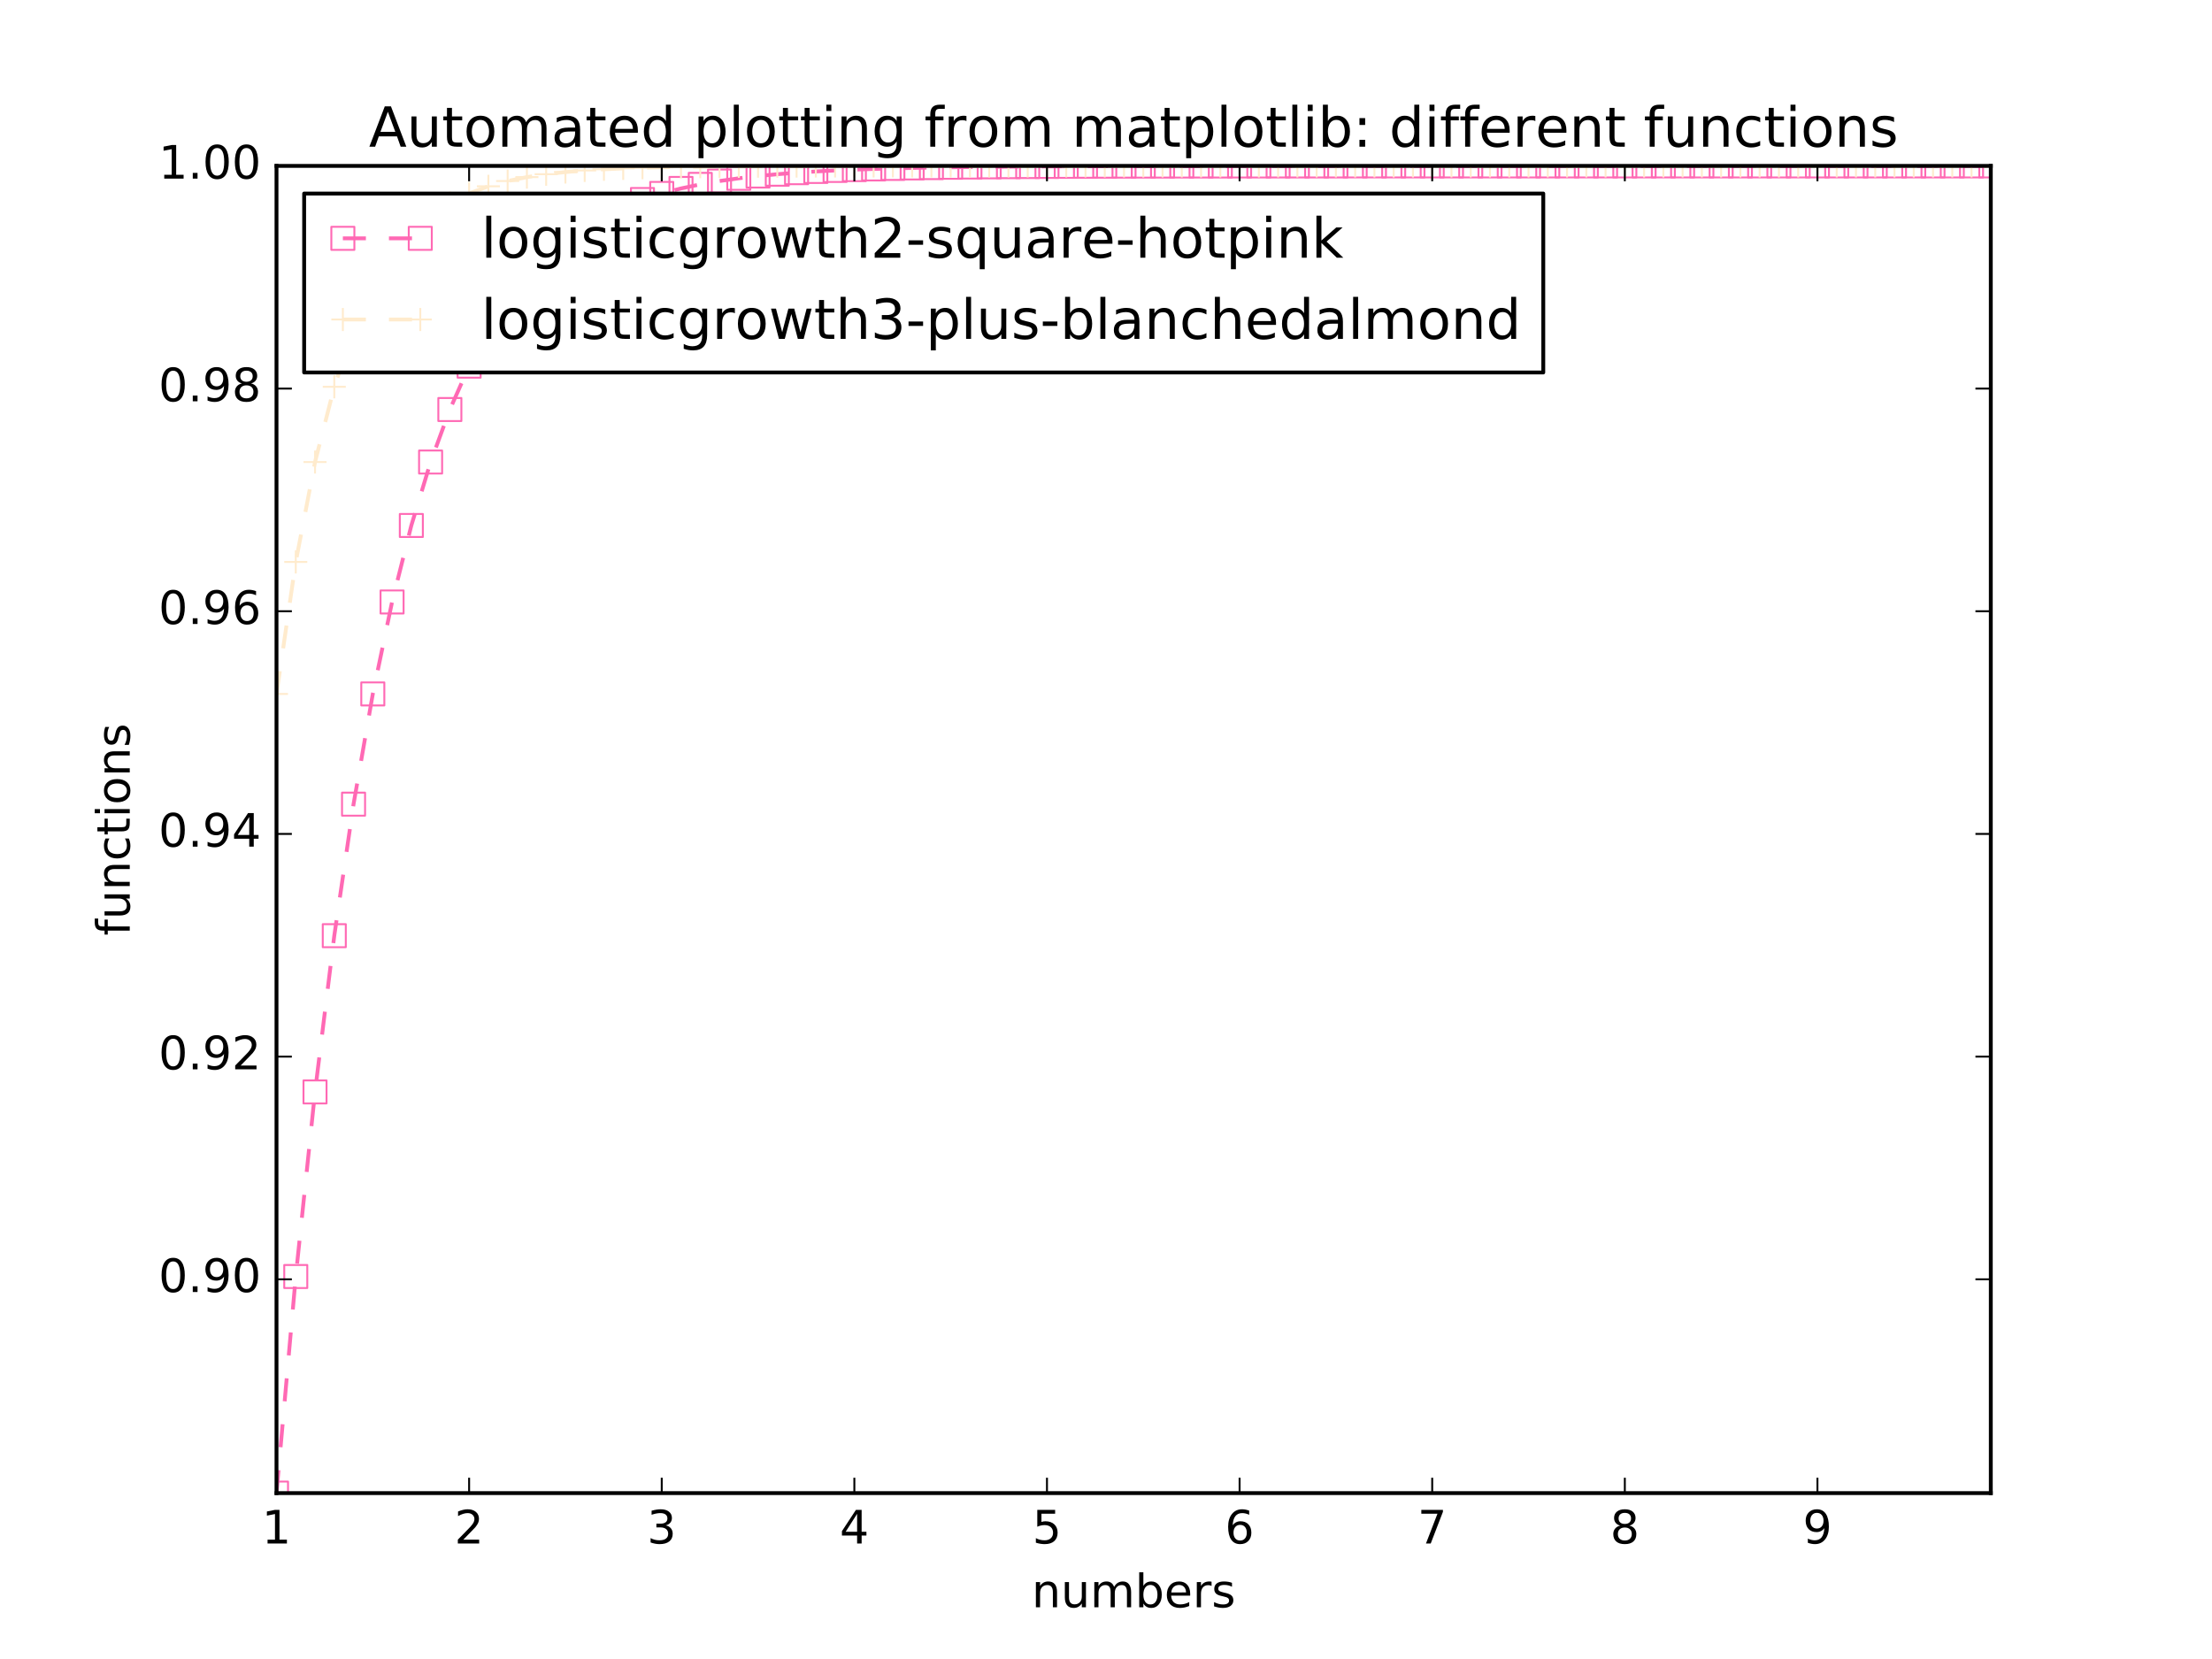 <?xml version="1.0" encoding="utf-8" standalone="no"?>
<!DOCTYPE svg PUBLIC "-//W3C//DTD SVG 1.1//EN"
  "http://www.w3.org/Graphics/SVG/1.1/DTD/svg11.dtd">
<!-- Created with matplotlib (http://matplotlib.org/) -->
<svg height="432pt" version="1.1" viewBox="0 0 576 432" width="576pt" xmlns="http://www.w3.org/2000/svg" xmlns:xlink="http://www.w3.org/1999/xlink">
 <defs>
  <style type="text/css">
*{stroke-linecap:butt;stroke-linejoin:round;stroke-miterlimit:100000;}
  </style>
 </defs>
 <g id="figure_1">
  <g id="patch_1">
   <path d="M 0 432 
L 576 432 
L 576 0 
L 0 0 
z
" style="fill:#ffffff;"/>
  </g>
  <g id="axes_1">
   <g id="patch_2">
    <path d="M 72 388.8 
L 518.4 388.8 
L 518.4 43.2 
L 72 43.2 
z
" style="fill:#ffffff;"/>
   </g>
   <g id="line2d_1">
    <path clip-path="url(#pfb6511e0cb)" d="M 72 388.8 
L 77.016 332.402 
L 82.031 284.339 
L 87.047 243.65 
L 92.063 209.398 
L 97.079 180.7 
L 102.094 156.752 
L 107.11 136.833 
L 112.126 120.312 
L 117.142 106.639 
L 122.157 95.347 
L 127.173 86.034 
L 132.189 78.363 
L 137.204 72.053 
L 142.22 66.865 
L 147.236 62.604 
L 152.252 59.106 
L 157.267 56.236 
L 162.283 53.882 
L 167.299 51.951 
L 172.315 50.369 
L 177.33 49.072 
L 182.346 48.009 
L 187.362 47.139 
L 192.378 46.426 
L 197.393 45.841 
L 202.409 45.363 
L 207.425 44.971 
L 212.44 44.65 
L 217.456 44.387 
L 222.472 44.172 
L 227.488 43.996 
L 232.503 43.852 
L 237.519 43.734 
L 242.535 43.637 
L 247.551 43.558 
L 252.566 43.493 
L 257.582 43.44 
L 262.598 43.396 
L 267.613 43.361 
L 272.629 43.332 
L 277.645 43.308 
L 282.661 43.288 
L 287.676 43.272 
L 292.692 43.259 
L 297.708 43.248 
L 302.724 43.24 
L 307.739 43.232 
L 312.755 43.227 
L 317.771 43.222 
L 322.787 43.218 
L 327.802 43.215 
L 332.818 43.212 
L 337.834 43.21 
L 342.849 43.208 
L 347.865 43.207 
L 352.881 43.205 
L 357.897 43.204 
L 362.912 43.204 
L 367.928 43.203 
L 372.944 43.202 
L 377.96 43.202 
L 382.975 43.202 
L 387.991 43.201 
L 393.007 43.201 
L 398.022 43.201 
L 403.038 43.201 
L 408.054 43.201 
L 413.07 43.2 
L 418.085 43.2 
L 423.101 43.2 
L 428.117 43.2 
L 433.133 43.2 
L 438.148 43.2 
L 443.164 43.2 
L 448.18 43.2 
L 453.196 43.2 
L 458.211 43.2 
L 463.227 43.2 
L 468.243 43.2 
L 473.258 43.2 
L 478.274 43.2 
L 483.29 43.2 
L 488.306 43.2 
L 493.321 43.2 
L 498.337 43.2 
L 503.353 43.2 
L 508.369 43.2 
L 513.384 43.2 
L 518.4 43.2 
" style="fill:none;stroke:#ff69b4;stroke-dasharray:6,6;stroke-dashoffset:0.0;"/>
    <defs>
     <path d="M -3 3 
L 3 3 
L 3 -3 
L -3 -3 
z
" id="m792acf1f8f" style="stroke:#ff69b4;stroke-linejoin:miter;stroke-width:0.5;"/>
    </defs>
    <g clip-path="url(#pfb6511e0cb)">
     <use style="fill:none;stroke:#ff69b4;stroke-linejoin:miter;stroke-width:0.5;" x="72.0" xlink:href="#m792acf1f8f" y="388.8"/>
     <use style="fill:none;stroke:#ff69b4;stroke-linejoin:miter;stroke-width:0.5;" x="77.016" xlink:href="#m792acf1f8f" y="332.402"/>
     <use style="fill:none;stroke:#ff69b4;stroke-linejoin:miter;stroke-width:0.5;" x="82.031" xlink:href="#m792acf1f8f" y="284.339"/>
     <use style="fill:none;stroke:#ff69b4;stroke-linejoin:miter;stroke-width:0.5;" x="87.047" xlink:href="#m792acf1f8f" y="243.65"/>
     <use style="fill:none;stroke:#ff69b4;stroke-linejoin:miter;stroke-width:0.5;" x="92.063" xlink:href="#m792acf1f8f" y="209.398"/>
     <use style="fill:none;stroke:#ff69b4;stroke-linejoin:miter;stroke-width:0.5;" x="97.079" xlink:href="#m792acf1f8f" y="180.7"/>
     <use style="fill:none;stroke:#ff69b4;stroke-linejoin:miter;stroke-width:0.5;" x="102.094" xlink:href="#m792acf1f8f" y="156.752"/>
     <use style="fill:none;stroke:#ff69b4;stroke-linejoin:miter;stroke-width:0.5;" x="107.11" xlink:href="#m792acf1f8f" y="136.833"/>
     <use style="fill:none;stroke:#ff69b4;stroke-linejoin:miter;stroke-width:0.5;" x="112.126" xlink:href="#m792acf1f8f" y="120.312"/>
     <use style="fill:none;stroke:#ff69b4;stroke-linejoin:miter;stroke-width:0.5;" x="117.142" xlink:href="#m792acf1f8f" y="106.639"/>
     <use style="fill:none;stroke:#ff69b4;stroke-linejoin:miter;stroke-width:0.5;" x="122.157" xlink:href="#m792acf1f8f" y="95.347"/>
     <use style="fill:none;stroke:#ff69b4;stroke-linejoin:miter;stroke-width:0.5;" x="127.173" xlink:href="#m792acf1f8f" y="86.034"/>
     <use style="fill:none;stroke:#ff69b4;stroke-linejoin:miter;stroke-width:0.5;" x="132.189" xlink:href="#m792acf1f8f" y="78.363"/>
     <use style="fill:none;stroke:#ff69b4;stroke-linejoin:miter;stroke-width:0.5;" x="137.204" xlink:href="#m792acf1f8f" y="72.053"/>
     <use style="fill:none;stroke:#ff69b4;stroke-linejoin:miter;stroke-width:0.5;" x="142.22" xlink:href="#m792acf1f8f" y="66.865"/>
     <use style="fill:none;stroke:#ff69b4;stroke-linejoin:miter;stroke-width:0.5;" x="147.236" xlink:href="#m792acf1f8f" y="62.604"/>
     <use style="fill:none;stroke:#ff69b4;stroke-linejoin:miter;stroke-width:0.5;" x="152.252" xlink:href="#m792acf1f8f" y="59.106"/>
     <use style="fill:none;stroke:#ff69b4;stroke-linejoin:miter;stroke-width:0.5;" x="157.267" xlink:href="#m792acf1f8f" y="56.236"/>
     <use style="fill:none;stroke:#ff69b4;stroke-linejoin:miter;stroke-width:0.5;" x="162.283" xlink:href="#m792acf1f8f" y="53.882"/>
     <use style="fill:none;stroke:#ff69b4;stroke-linejoin:miter;stroke-width:0.5;" x="167.299" xlink:href="#m792acf1f8f" y="51.951"/>
     <use style="fill:none;stroke:#ff69b4;stroke-linejoin:miter;stroke-width:0.5;" x="172.315" xlink:href="#m792acf1f8f" y="50.369"/>
     <use style="fill:none;stroke:#ff69b4;stroke-linejoin:miter;stroke-width:0.5;" x="177.33" xlink:href="#m792acf1f8f" y="49.072"/>
     <use style="fill:none;stroke:#ff69b4;stroke-linejoin:miter;stroke-width:0.5;" x="182.346" xlink:href="#m792acf1f8f" y="48.009"/>
     <use style="fill:none;stroke:#ff69b4;stroke-linejoin:miter;stroke-width:0.5;" x="187.362" xlink:href="#m792acf1f8f" y="47.139"/>
     <use style="fill:none;stroke:#ff69b4;stroke-linejoin:miter;stroke-width:0.5;" x="192.378" xlink:href="#m792acf1f8f" y="46.426"/>
     <use style="fill:none;stroke:#ff69b4;stroke-linejoin:miter;stroke-width:0.5;" x="197.393" xlink:href="#m792acf1f8f" y="45.841"/>
     <use style="fill:none;stroke:#ff69b4;stroke-linejoin:miter;stroke-width:0.5;" x="202.409" xlink:href="#m792acf1f8f" y="45.363"/>
     <use style="fill:none;stroke:#ff69b4;stroke-linejoin:miter;stroke-width:0.5;" x="207.425" xlink:href="#m792acf1f8f" y="44.971"/>
     <use style="fill:none;stroke:#ff69b4;stroke-linejoin:miter;stroke-width:0.5;" x="212.44" xlink:href="#m792acf1f8f" y="44.65"/>
     <use style="fill:none;stroke:#ff69b4;stroke-linejoin:miter;stroke-width:0.5;" x="217.456" xlink:href="#m792acf1f8f" y="44.387"/>
     <use style="fill:none;stroke:#ff69b4;stroke-linejoin:miter;stroke-width:0.5;" x="222.472" xlink:href="#m792acf1f8f" y="44.172"/>
     <use style="fill:none;stroke:#ff69b4;stroke-linejoin:miter;stroke-width:0.5;" x="227.488" xlink:href="#m792acf1f8f" y="43.996"/>
     <use style="fill:none;stroke:#ff69b4;stroke-linejoin:miter;stroke-width:0.5;" x="232.503" xlink:href="#m792acf1f8f" y="43.852"/>
     <use style="fill:none;stroke:#ff69b4;stroke-linejoin:miter;stroke-width:0.5;" x="237.519" xlink:href="#m792acf1f8f" y="43.734"/>
     <use style="fill:none;stroke:#ff69b4;stroke-linejoin:miter;stroke-width:0.5;" x="242.535" xlink:href="#m792acf1f8f" y="43.637"/>
     <use style="fill:none;stroke:#ff69b4;stroke-linejoin:miter;stroke-width:0.5;" x="247.551" xlink:href="#m792acf1f8f" y="43.558"/>
     <use style="fill:none;stroke:#ff69b4;stroke-linejoin:miter;stroke-width:0.5;" x="252.566" xlink:href="#m792acf1f8f" y="43.493"/>
     <use style="fill:none;stroke:#ff69b4;stroke-linejoin:miter;stroke-width:0.5;" x="257.582" xlink:href="#m792acf1f8f" y="43.44"/>
     <use style="fill:none;stroke:#ff69b4;stroke-linejoin:miter;stroke-width:0.5;" x="262.598" xlink:href="#m792acf1f8f" y="43.396"/>
     <use style="fill:none;stroke:#ff69b4;stroke-linejoin:miter;stroke-width:0.5;" x="267.613" xlink:href="#m792acf1f8f" y="43.361"/>
     <use style="fill:none;stroke:#ff69b4;stroke-linejoin:miter;stroke-width:0.5;" x="272.629" xlink:href="#m792acf1f8f" y="43.332"/>
     <use style="fill:none;stroke:#ff69b4;stroke-linejoin:miter;stroke-width:0.5;" x="277.645" xlink:href="#m792acf1f8f" y="43.308"/>
     <use style="fill:none;stroke:#ff69b4;stroke-linejoin:miter;stroke-width:0.5;" x="282.661" xlink:href="#m792acf1f8f" y="43.288"/>
     <use style="fill:none;stroke:#ff69b4;stroke-linejoin:miter;stroke-width:0.5;" x="287.676" xlink:href="#m792acf1f8f" y="43.272"/>
     <use style="fill:none;stroke:#ff69b4;stroke-linejoin:miter;stroke-width:0.5;" x="292.692" xlink:href="#m792acf1f8f" y="43.259"/>
     <use style="fill:none;stroke:#ff69b4;stroke-linejoin:miter;stroke-width:0.5;" x="297.708" xlink:href="#m792acf1f8f" y="43.248"/>
     <use style="fill:none;stroke:#ff69b4;stroke-linejoin:miter;stroke-width:0.5;" x="302.724" xlink:href="#m792acf1f8f" y="43.24"/>
     <use style="fill:none;stroke:#ff69b4;stroke-linejoin:miter;stroke-width:0.5;" x="307.739" xlink:href="#m792acf1f8f" y="43.232"/>
     <use style="fill:none;stroke:#ff69b4;stroke-linejoin:miter;stroke-width:0.5;" x="312.755" xlink:href="#m792acf1f8f" y="43.227"/>
     <use style="fill:none;stroke:#ff69b4;stroke-linejoin:miter;stroke-width:0.5;" x="317.771" xlink:href="#m792acf1f8f" y="43.222"/>
     <use style="fill:none;stroke:#ff69b4;stroke-linejoin:miter;stroke-width:0.5;" x="322.787" xlink:href="#m792acf1f8f" y="43.218"/>
     <use style="fill:none;stroke:#ff69b4;stroke-linejoin:miter;stroke-width:0.5;" x="327.802" xlink:href="#m792acf1f8f" y="43.215"/>
     <use style="fill:none;stroke:#ff69b4;stroke-linejoin:miter;stroke-width:0.5;" x="332.818" xlink:href="#m792acf1f8f" y="43.212"/>
     <use style="fill:none;stroke:#ff69b4;stroke-linejoin:miter;stroke-width:0.5;" x="337.834" xlink:href="#m792acf1f8f" y="43.21"/>
     <use style="fill:none;stroke:#ff69b4;stroke-linejoin:miter;stroke-width:0.5;" x="342.849" xlink:href="#m792acf1f8f" y="43.208"/>
     <use style="fill:none;stroke:#ff69b4;stroke-linejoin:miter;stroke-width:0.5;" x="347.865" xlink:href="#m792acf1f8f" y="43.207"/>
     <use style="fill:none;stroke:#ff69b4;stroke-linejoin:miter;stroke-width:0.5;" x="352.881" xlink:href="#m792acf1f8f" y="43.205"/>
     <use style="fill:none;stroke:#ff69b4;stroke-linejoin:miter;stroke-width:0.5;" x="357.897" xlink:href="#m792acf1f8f" y="43.204"/>
     <use style="fill:none;stroke:#ff69b4;stroke-linejoin:miter;stroke-width:0.5;" x="362.912" xlink:href="#m792acf1f8f" y="43.204"/>
     <use style="fill:none;stroke:#ff69b4;stroke-linejoin:miter;stroke-width:0.5;" x="367.928" xlink:href="#m792acf1f8f" y="43.203"/>
     <use style="fill:none;stroke:#ff69b4;stroke-linejoin:miter;stroke-width:0.5;" x="372.944" xlink:href="#m792acf1f8f" y="43.202"/>
     <use style="fill:none;stroke:#ff69b4;stroke-linejoin:miter;stroke-width:0.5;" x="377.96" xlink:href="#m792acf1f8f" y="43.202"/>
     <use style="fill:none;stroke:#ff69b4;stroke-linejoin:miter;stroke-width:0.5;" x="382.975" xlink:href="#m792acf1f8f" y="43.202"/>
     <use style="fill:none;stroke:#ff69b4;stroke-linejoin:miter;stroke-width:0.5;" x="387.991" xlink:href="#m792acf1f8f" y="43.201"/>
     <use style="fill:none;stroke:#ff69b4;stroke-linejoin:miter;stroke-width:0.5;" x="393.007" xlink:href="#m792acf1f8f" y="43.201"/>
     <use style="fill:none;stroke:#ff69b4;stroke-linejoin:miter;stroke-width:0.5;" x="398.022" xlink:href="#m792acf1f8f" y="43.201"/>
     <use style="fill:none;stroke:#ff69b4;stroke-linejoin:miter;stroke-width:0.5;" x="403.038" xlink:href="#m792acf1f8f" y="43.201"/>
     <use style="fill:none;stroke:#ff69b4;stroke-linejoin:miter;stroke-width:0.5;" x="408.054" xlink:href="#m792acf1f8f" y="43.201"/>
     <use style="fill:none;stroke:#ff69b4;stroke-linejoin:miter;stroke-width:0.5;" x="413.07" xlink:href="#m792acf1f8f" y="43.2"/>
     <use style="fill:none;stroke:#ff69b4;stroke-linejoin:miter;stroke-width:0.5;" x="418.085" xlink:href="#m792acf1f8f" y="43.2"/>
     <use style="fill:none;stroke:#ff69b4;stroke-linejoin:miter;stroke-width:0.5;" x="423.101" xlink:href="#m792acf1f8f" y="43.2"/>
     <use style="fill:none;stroke:#ff69b4;stroke-linejoin:miter;stroke-width:0.5;" x="428.117" xlink:href="#m792acf1f8f" y="43.2"/>
     <use style="fill:none;stroke:#ff69b4;stroke-linejoin:miter;stroke-width:0.5;" x="433.133" xlink:href="#m792acf1f8f" y="43.2"/>
     <use style="fill:none;stroke:#ff69b4;stroke-linejoin:miter;stroke-width:0.5;" x="438.148" xlink:href="#m792acf1f8f" y="43.2"/>
     <use style="fill:none;stroke:#ff69b4;stroke-linejoin:miter;stroke-width:0.5;" x="443.164" xlink:href="#m792acf1f8f" y="43.2"/>
     <use style="fill:none;stroke:#ff69b4;stroke-linejoin:miter;stroke-width:0.5;" x="448.18" xlink:href="#m792acf1f8f" y="43.2"/>
     <use style="fill:none;stroke:#ff69b4;stroke-linejoin:miter;stroke-width:0.5;" x="453.196" xlink:href="#m792acf1f8f" y="43.2"/>
     <use style="fill:none;stroke:#ff69b4;stroke-linejoin:miter;stroke-width:0.5;" x="458.211" xlink:href="#m792acf1f8f" y="43.2"/>
     <use style="fill:none;stroke:#ff69b4;stroke-linejoin:miter;stroke-width:0.5;" x="463.227" xlink:href="#m792acf1f8f" y="43.2"/>
     <use style="fill:none;stroke:#ff69b4;stroke-linejoin:miter;stroke-width:0.5;" x="468.243" xlink:href="#m792acf1f8f" y="43.2"/>
     <use style="fill:none;stroke:#ff69b4;stroke-linejoin:miter;stroke-width:0.5;" x="473.258" xlink:href="#m792acf1f8f" y="43.2"/>
     <use style="fill:none;stroke:#ff69b4;stroke-linejoin:miter;stroke-width:0.5;" x="478.274" xlink:href="#m792acf1f8f" y="43.2"/>
     <use style="fill:none;stroke:#ff69b4;stroke-linejoin:miter;stroke-width:0.5;" x="483.29" xlink:href="#m792acf1f8f" y="43.2"/>
     <use style="fill:none;stroke:#ff69b4;stroke-linejoin:miter;stroke-width:0.5;" x="488.306" xlink:href="#m792acf1f8f" y="43.2"/>
     <use style="fill:none;stroke:#ff69b4;stroke-linejoin:miter;stroke-width:0.5;" x="493.321" xlink:href="#m792acf1f8f" y="43.2"/>
     <use style="fill:none;stroke:#ff69b4;stroke-linejoin:miter;stroke-width:0.5;" x="498.337" xlink:href="#m792acf1f8f" y="43.2"/>
     <use style="fill:none;stroke:#ff69b4;stroke-linejoin:miter;stroke-width:0.5;" x="503.353" xlink:href="#m792acf1f8f" y="43.2"/>
     <use style="fill:none;stroke:#ff69b4;stroke-linejoin:miter;stroke-width:0.5;" x="508.369" xlink:href="#m792acf1f8f" y="43.2"/>
     <use style="fill:none;stroke:#ff69b4;stroke-linejoin:miter;stroke-width:0.5;" x="513.384" xlink:href="#m792acf1f8f" y="43.2"/>
     <use style="fill:none;stroke:#ff69b4;stroke-linejoin:miter;stroke-width:0.5;" x="518.4" xlink:href="#m792acf1f8f" y="43.2"/>
    </g>
   </g>
   <g id="line2d_2">
    <path clip-path="url(#pfb6511e0cb)" d="M 72 180.7 
L 77.016 146.33 
L 82.031 120.312 
L 87.047 100.722 
L 92.063 86.034 
L 97.079 75.054 
L 102.094 66.865 
L 107.11 60.769 
L 112.126 56.236 
L 117.142 52.868 
L 122.157 50.369 
L 127.173 48.514 
L 132.189 47.139 
L 137.204 46.119 
L 142.22 45.363 
L 147.236 44.803 
L 152.252 44.387 
L 157.267 44.08 
L 162.283 43.852 
L 167.299 43.683 
L 172.315 43.558 
L 177.33 43.465 
L 182.346 43.396 
L 187.362 43.345 
L 192.378 43.308 
L 197.393 43.28 
L 202.409 43.259 
L 207.425 43.244 
L 212.44 43.232 
L 217.456 43.224 
L 222.472 43.218 
L 227.488 43.213 
L 232.503 43.21 
L 237.519 43.207 
L 242.535 43.205 
L 247.551 43.204 
L 252.566 43.203 
L 257.582 43.202 
L 262.598 43.202 
L 267.613 43.201 
L 272.629 43.201 
L 277.645 43.201 
L 282.661 43.2 
L 287.676 43.2 
L 292.692 43.2 
L 297.708 43.2 
L 302.724 43.2 
L 307.739 43.2 
L 312.755 43.2 
L 317.771 43.2 
L 322.787 43.2 
L 327.802 43.2 
L 332.818 43.2 
L 337.834 43.2 
L 342.849 43.2 
L 347.865 43.2 
L 352.881 43.2 
L 357.897 43.2 
L 362.912 43.2 
L 367.928 43.2 
L 372.944 43.2 
L 377.96 43.2 
L 382.975 43.2 
L 387.991 43.2 
L 393.007 43.2 
L 398.022 43.2 
L 403.038 43.2 
L 408.054 43.2 
L 413.07 43.2 
L 418.085 43.2 
L 423.101 43.2 
L 428.117 43.2 
L 433.133 43.2 
L 438.148 43.2 
L 443.164 43.2 
L 448.18 43.2 
L 453.196 43.2 
L 458.211 43.2 
L 463.227 43.2 
L 468.243 43.2 
L 473.258 43.2 
L 478.274 43.2 
L 483.29 43.2 
L 488.306 43.2 
L 493.321 43.2 
L 498.337 43.2 
L 503.353 43.2 
L 508.369 43.2 
L 513.384 43.2 
L 518.4 43.2 
" style="fill:none;stroke:#ffebcd;stroke-dasharray:6,6;stroke-dashoffset:0.0;"/>
    <defs>
     <path d="M -3 0 
L 3 0 
M 0 3 
L 0 -3 
" id="m38d71cba43" style="stroke:#ffebcd;stroke-width:0.5;"/>
    </defs>
    <g clip-path="url(#pfb6511e0cb)">
     <use style="fill:none;stroke:#ffebcd;stroke-width:0.5;" x="72.0" xlink:href="#m38d71cba43" y="180.7"/>
     <use style="fill:none;stroke:#ffebcd;stroke-width:0.5;" x="77.016" xlink:href="#m38d71cba43" y="146.33"/>
     <use style="fill:none;stroke:#ffebcd;stroke-width:0.5;" x="82.031" xlink:href="#m38d71cba43" y="120.312"/>
     <use style="fill:none;stroke:#ffebcd;stroke-width:0.5;" x="87.047" xlink:href="#m38d71cba43" y="100.722"/>
     <use style="fill:none;stroke:#ffebcd;stroke-width:0.5;" x="92.063" xlink:href="#m38d71cba43" y="86.034"/>
     <use style="fill:none;stroke:#ffebcd;stroke-width:0.5;" x="97.079" xlink:href="#m38d71cba43" y="75.054"/>
     <use style="fill:none;stroke:#ffebcd;stroke-width:0.5;" x="102.094" xlink:href="#m38d71cba43" y="66.865"/>
     <use style="fill:none;stroke:#ffebcd;stroke-width:0.5;" x="107.11" xlink:href="#m38d71cba43" y="60.769"/>
     <use style="fill:none;stroke:#ffebcd;stroke-width:0.5;" x="112.126" xlink:href="#m38d71cba43" y="56.236"/>
     <use style="fill:none;stroke:#ffebcd;stroke-width:0.5;" x="117.142" xlink:href="#m38d71cba43" y="52.868"/>
     <use style="fill:none;stroke:#ffebcd;stroke-width:0.5;" x="122.157" xlink:href="#m38d71cba43" y="50.369"/>
     <use style="fill:none;stroke:#ffebcd;stroke-width:0.5;" x="127.173" xlink:href="#m38d71cba43" y="48.514"/>
     <use style="fill:none;stroke:#ffebcd;stroke-width:0.5;" x="132.189" xlink:href="#m38d71cba43" y="47.139"/>
     <use style="fill:none;stroke:#ffebcd;stroke-width:0.5;" x="137.204" xlink:href="#m38d71cba43" y="46.119"/>
     <use style="fill:none;stroke:#ffebcd;stroke-width:0.5;" x="142.22" xlink:href="#m38d71cba43" y="45.363"/>
     <use style="fill:none;stroke:#ffebcd;stroke-width:0.5;" x="147.236" xlink:href="#m38d71cba43" y="44.803"/>
     <use style="fill:none;stroke:#ffebcd;stroke-width:0.5;" x="152.252" xlink:href="#m38d71cba43" y="44.387"/>
     <use style="fill:none;stroke:#ffebcd;stroke-width:0.5;" x="157.267" xlink:href="#m38d71cba43" y="44.08"/>
     <use style="fill:none;stroke:#ffebcd;stroke-width:0.5;" x="162.283" xlink:href="#m38d71cba43" y="43.852"/>
     <use style="fill:none;stroke:#ffebcd;stroke-width:0.5;" x="167.299" xlink:href="#m38d71cba43" y="43.683"/>
     <use style="fill:none;stroke:#ffebcd;stroke-width:0.5;" x="172.315" xlink:href="#m38d71cba43" y="43.558"/>
     <use style="fill:none;stroke:#ffebcd;stroke-width:0.5;" x="177.33" xlink:href="#m38d71cba43" y="43.465"/>
     <use style="fill:none;stroke:#ffebcd;stroke-width:0.5;" x="182.346" xlink:href="#m38d71cba43" y="43.396"/>
     <use style="fill:none;stroke:#ffebcd;stroke-width:0.5;" x="187.362" xlink:href="#m38d71cba43" y="43.345"/>
     <use style="fill:none;stroke:#ffebcd;stroke-width:0.5;" x="192.378" xlink:href="#m38d71cba43" y="43.308"/>
     <use style="fill:none;stroke:#ffebcd;stroke-width:0.5;" x="197.393" xlink:href="#m38d71cba43" y="43.28"/>
     <use style="fill:none;stroke:#ffebcd;stroke-width:0.5;" x="202.409" xlink:href="#m38d71cba43" y="43.259"/>
     <use style="fill:none;stroke:#ffebcd;stroke-width:0.5;" x="207.425" xlink:href="#m38d71cba43" y="43.244"/>
     <use style="fill:none;stroke:#ffebcd;stroke-width:0.5;" x="212.44" xlink:href="#m38d71cba43" y="43.232"/>
     <use style="fill:none;stroke:#ffebcd;stroke-width:0.5;" x="217.456" xlink:href="#m38d71cba43" y="43.224"/>
     <use style="fill:none;stroke:#ffebcd;stroke-width:0.5;" x="222.472" xlink:href="#m38d71cba43" y="43.218"/>
     <use style="fill:none;stroke:#ffebcd;stroke-width:0.5;" x="227.488" xlink:href="#m38d71cba43" y="43.213"/>
     <use style="fill:none;stroke:#ffebcd;stroke-width:0.5;" x="232.503" xlink:href="#m38d71cba43" y="43.21"/>
     <use style="fill:none;stroke:#ffebcd;stroke-width:0.5;" x="237.519" xlink:href="#m38d71cba43" y="43.207"/>
     <use style="fill:none;stroke:#ffebcd;stroke-width:0.5;" x="242.535" xlink:href="#m38d71cba43" y="43.205"/>
     <use style="fill:none;stroke:#ffebcd;stroke-width:0.5;" x="247.551" xlink:href="#m38d71cba43" y="43.204"/>
     <use style="fill:none;stroke:#ffebcd;stroke-width:0.5;" x="252.566" xlink:href="#m38d71cba43" y="43.203"/>
     <use style="fill:none;stroke:#ffebcd;stroke-width:0.5;" x="257.582" xlink:href="#m38d71cba43" y="43.202"/>
     <use style="fill:none;stroke:#ffebcd;stroke-width:0.5;" x="262.598" xlink:href="#m38d71cba43" y="43.202"/>
     <use style="fill:none;stroke:#ffebcd;stroke-width:0.5;" x="267.613" xlink:href="#m38d71cba43" y="43.201"/>
     <use style="fill:none;stroke:#ffebcd;stroke-width:0.5;" x="272.629" xlink:href="#m38d71cba43" y="43.201"/>
     <use style="fill:none;stroke:#ffebcd;stroke-width:0.5;" x="277.645" xlink:href="#m38d71cba43" y="43.201"/>
     <use style="fill:none;stroke:#ffebcd;stroke-width:0.5;" x="282.661" xlink:href="#m38d71cba43" y="43.2"/>
     <use style="fill:none;stroke:#ffebcd;stroke-width:0.5;" x="287.676" xlink:href="#m38d71cba43" y="43.2"/>
     <use style="fill:none;stroke:#ffebcd;stroke-width:0.5;" x="292.692" xlink:href="#m38d71cba43" y="43.2"/>
     <use style="fill:none;stroke:#ffebcd;stroke-width:0.5;" x="297.708" xlink:href="#m38d71cba43" y="43.2"/>
     <use style="fill:none;stroke:#ffebcd;stroke-width:0.5;" x="302.724" xlink:href="#m38d71cba43" y="43.2"/>
     <use style="fill:none;stroke:#ffebcd;stroke-width:0.5;" x="307.739" xlink:href="#m38d71cba43" y="43.2"/>
     <use style="fill:none;stroke:#ffebcd;stroke-width:0.5;" x="312.755" xlink:href="#m38d71cba43" y="43.2"/>
     <use style="fill:none;stroke:#ffebcd;stroke-width:0.5;" x="317.771" xlink:href="#m38d71cba43" y="43.2"/>
     <use style="fill:none;stroke:#ffebcd;stroke-width:0.5;" x="322.787" xlink:href="#m38d71cba43" y="43.2"/>
     <use style="fill:none;stroke:#ffebcd;stroke-width:0.5;" x="327.802" xlink:href="#m38d71cba43" y="43.2"/>
     <use style="fill:none;stroke:#ffebcd;stroke-width:0.5;" x="332.818" xlink:href="#m38d71cba43" y="43.2"/>
     <use style="fill:none;stroke:#ffebcd;stroke-width:0.5;" x="337.834" xlink:href="#m38d71cba43" y="43.2"/>
     <use style="fill:none;stroke:#ffebcd;stroke-width:0.5;" x="342.849" xlink:href="#m38d71cba43" y="43.2"/>
     <use style="fill:none;stroke:#ffebcd;stroke-width:0.5;" x="347.865" xlink:href="#m38d71cba43" y="43.2"/>
     <use style="fill:none;stroke:#ffebcd;stroke-width:0.5;" x="352.881" xlink:href="#m38d71cba43" y="43.2"/>
     <use style="fill:none;stroke:#ffebcd;stroke-width:0.5;" x="357.897" xlink:href="#m38d71cba43" y="43.2"/>
     <use style="fill:none;stroke:#ffebcd;stroke-width:0.5;" x="362.912" xlink:href="#m38d71cba43" y="43.2"/>
     <use style="fill:none;stroke:#ffebcd;stroke-width:0.5;" x="367.928" xlink:href="#m38d71cba43" y="43.2"/>
     <use style="fill:none;stroke:#ffebcd;stroke-width:0.5;" x="372.944" xlink:href="#m38d71cba43" y="43.2"/>
     <use style="fill:none;stroke:#ffebcd;stroke-width:0.5;" x="377.96" xlink:href="#m38d71cba43" y="43.2"/>
     <use style="fill:none;stroke:#ffebcd;stroke-width:0.5;" x="382.975" xlink:href="#m38d71cba43" y="43.2"/>
     <use style="fill:none;stroke:#ffebcd;stroke-width:0.5;" x="387.991" xlink:href="#m38d71cba43" y="43.2"/>
     <use style="fill:none;stroke:#ffebcd;stroke-width:0.5;" x="393.007" xlink:href="#m38d71cba43" y="43.2"/>
     <use style="fill:none;stroke:#ffebcd;stroke-width:0.5;" x="398.022" xlink:href="#m38d71cba43" y="43.2"/>
     <use style="fill:none;stroke:#ffebcd;stroke-width:0.5;" x="403.038" xlink:href="#m38d71cba43" y="43.2"/>
     <use style="fill:none;stroke:#ffebcd;stroke-width:0.5;" x="408.054" xlink:href="#m38d71cba43" y="43.2"/>
     <use style="fill:none;stroke:#ffebcd;stroke-width:0.5;" x="413.07" xlink:href="#m38d71cba43" y="43.2"/>
     <use style="fill:none;stroke:#ffebcd;stroke-width:0.5;" x="418.085" xlink:href="#m38d71cba43" y="43.2"/>
     <use style="fill:none;stroke:#ffebcd;stroke-width:0.5;" x="423.101" xlink:href="#m38d71cba43" y="43.2"/>
     <use style="fill:none;stroke:#ffebcd;stroke-width:0.5;" x="428.117" xlink:href="#m38d71cba43" y="43.2"/>
     <use style="fill:none;stroke:#ffebcd;stroke-width:0.5;" x="433.133" xlink:href="#m38d71cba43" y="43.2"/>
     <use style="fill:none;stroke:#ffebcd;stroke-width:0.5;" x="438.148" xlink:href="#m38d71cba43" y="43.2"/>
     <use style="fill:none;stroke:#ffebcd;stroke-width:0.5;" x="443.164" xlink:href="#m38d71cba43" y="43.2"/>
     <use style="fill:none;stroke:#ffebcd;stroke-width:0.5;" x="448.18" xlink:href="#m38d71cba43" y="43.2"/>
     <use style="fill:none;stroke:#ffebcd;stroke-width:0.5;" x="453.196" xlink:href="#m38d71cba43" y="43.2"/>
     <use style="fill:none;stroke:#ffebcd;stroke-width:0.5;" x="458.211" xlink:href="#m38d71cba43" y="43.2"/>
     <use style="fill:none;stroke:#ffebcd;stroke-width:0.5;" x="463.227" xlink:href="#m38d71cba43" y="43.2"/>
     <use style="fill:none;stroke:#ffebcd;stroke-width:0.5;" x="468.243" xlink:href="#m38d71cba43" y="43.2"/>
     <use style="fill:none;stroke:#ffebcd;stroke-width:0.5;" x="473.258" xlink:href="#m38d71cba43" y="43.2"/>
     <use style="fill:none;stroke:#ffebcd;stroke-width:0.5;" x="478.274" xlink:href="#m38d71cba43" y="43.2"/>
     <use style="fill:none;stroke:#ffebcd;stroke-width:0.5;" x="483.29" xlink:href="#m38d71cba43" y="43.2"/>
     <use style="fill:none;stroke:#ffebcd;stroke-width:0.5;" x="488.306" xlink:href="#m38d71cba43" y="43.2"/>
     <use style="fill:none;stroke:#ffebcd;stroke-width:0.5;" x="493.321" xlink:href="#m38d71cba43" y="43.2"/>
     <use style="fill:none;stroke:#ffebcd;stroke-width:0.5;" x="498.337" xlink:href="#m38d71cba43" y="43.2"/>
     <use style="fill:none;stroke:#ffebcd;stroke-width:0.5;" x="503.353" xlink:href="#m38d71cba43" y="43.2"/>
     <use style="fill:none;stroke:#ffebcd;stroke-width:0.5;" x="508.369" xlink:href="#m38d71cba43" y="43.2"/>
     <use style="fill:none;stroke:#ffebcd;stroke-width:0.5;" x="513.384" xlink:href="#m38d71cba43" y="43.2"/>
     <use style="fill:none;stroke:#ffebcd;stroke-width:0.5;" x="518.4" xlink:href="#m38d71cba43" y="43.2"/>
    </g>
   </g>
   <g id="patch_3">
    <path d="M 72 43.2 
L 518.4 43.2 
" style="fill:none;stroke:#000000;stroke-linecap:square;stroke-linejoin:miter;"/>
   </g>
   <g id="patch_4">
    <path d="M 518.4 388.8 
L 518.4 43.2 
" style="fill:none;stroke:#000000;stroke-linecap:square;stroke-linejoin:miter;"/>
   </g>
   <g id="patch_5">
    <path d="M 72 388.8 
L 518.4 388.8 
" style="fill:none;stroke:#000000;stroke-linecap:square;stroke-linejoin:miter;"/>
   </g>
   <g id="patch_6">
    <path d="M 72 388.8 
L 72 43.2 
" style="fill:none;stroke:#000000;stroke-linecap:square;stroke-linejoin:miter;"/>
   </g>
   <g id="matplotlib.axis_1">
    <g id="xtick_1">
     <g id="line2d_3">
      <defs>
       <path d="M 0 0 
L 0 -4 
" id="mfa08b7a432" style="stroke:#000000;stroke-width:0.5;"/>
      </defs>
      <g>
       <use style="stroke:#000000;stroke-width:0.5;" x="72.0" xlink:href="#mfa08b7a432" y="388.8"/>
      </g>
     </g>
     <g id="line2d_4">
      <defs>
       <path d="M 0 0 
L 0 4 
" id="m790d7c5e84" style="stroke:#000000;stroke-width:0.5;"/>
      </defs>
      <g>
       <use style="stroke:#000000;stroke-width:0.5;" x="72.0" xlink:href="#m790d7c5e84" y="43.2"/>
      </g>
     </g>
     <g id="text_1">
      <!-- 1 -->
      <defs>
       <path d="M 12.406 8.297 
L 28.516 8.297 
L 28.516 63.922 
L 10.984 60.406 
L 10.984 69.391 
L 28.422 72.906 
L 38.281 72.906 
L 38.281 8.297 
L 54.391 8.297 
L 54.391 0 
L 12.406 0 
z
" id="BitstreamVeraSans-Roman-31"/>
      </defs>
      <g transform="translate(68.183 401.918)scale(0.12 -0.12)">
       <use xlink:href="#BitstreamVeraSans-Roman-31"/>
      </g>
     </g>
    </g>
    <g id="xtick_2">
     <g id="line2d_5">
      <g>
       <use style="stroke:#000000;stroke-width:0.5;" x="122.157" xlink:href="#mfa08b7a432" y="388.8"/>
      </g>
     </g>
     <g id="line2d_6">
      <g>
       <use style="stroke:#000000;stroke-width:0.5;" x="122.157" xlink:href="#m790d7c5e84" y="43.2"/>
      </g>
     </g>
     <g id="text_2">
      <!-- 2 -->
      <defs>
       <path d="M 19.188 8.297 
L 53.609 8.297 
L 53.609 0 
L 7.328 0 
L 7.328 8.297 
Q 12.938 14.109 22.625 23.891 
Q 32.328 33.688 34.812 36.531 
Q 39.547 41.844 41.422 45.531 
Q 43.312 49.219 43.312 52.781 
Q 43.312 58.594 39.234 62.25 
Q 35.156 65.922 28.609 65.922 
Q 23.969 65.922 18.812 64.312 
Q 13.672 62.703 7.812 59.422 
L 7.812 69.391 
Q 13.766 71.781 18.938 73 
Q 24.125 74.219 28.422 74.219 
Q 39.75 74.219 46.484 68.547 
Q 53.219 62.891 53.219 53.422 
Q 53.219 48.922 51.531 44.891 
Q 49.859 40.875 45.406 35.406 
Q 44.188 33.984 37.641 27.219 
Q 31.109 20.453 19.188 8.297 
" id="BitstreamVeraSans-Roman-32"/>
      </defs>
      <g transform="translate(118.34 401.918)scale(0.12 -0.12)">
       <use xlink:href="#BitstreamVeraSans-Roman-32"/>
      </g>
     </g>
    </g>
    <g id="xtick_3">
     <g id="line2d_7">
      <g>
       <use style="stroke:#000000;stroke-width:0.5;" x="172.315" xlink:href="#mfa08b7a432" y="388.8"/>
      </g>
     </g>
     <g id="line2d_8">
      <g>
       <use style="stroke:#000000;stroke-width:0.5;" x="172.315" xlink:href="#m790d7c5e84" y="43.2"/>
      </g>
     </g>
     <g id="text_3">
      <!-- 3 -->
      <defs>
       <path d="M 40.578 39.312 
Q 47.656 37.797 51.625 33 
Q 55.609 28.219 55.609 21.188 
Q 55.609 10.406 48.188 4.484 
Q 40.766 -1.422 27.094 -1.422 
Q 22.516 -1.422 17.656 -0.516 
Q 12.797 0.391 7.625 2.203 
L 7.625 11.719 
Q 11.719 9.328 16.594 8.109 
Q 21.484 6.891 26.812 6.891 
Q 36.078 6.891 40.938 10.547 
Q 45.797 14.203 45.797 21.188 
Q 45.797 27.641 41.281 31.266 
Q 36.766 34.906 28.719 34.906 
L 20.219 34.906 
L 20.219 43.016 
L 29.109 43.016 
Q 36.375 43.016 40.234 45.922 
Q 44.094 48.828 44.094 54.297 
Q 44.094 59.906 40.109 62.906 
Q 36.141 65.922 28.719 65.922 
Q 24.656 65.922 20.016 65.031 
Q 15.375 64.156 9.812 62.312 
L 9.812 71.094 
Q 15.438 72.656 20.344 73.438 
Q 25.25 74.219 29.594 74.219 
Q 40.828 74.219 47.359 69.109 
Q 53.906 64.016 53.906 55.328 
Q 53.906 49.266 50.438 45.094 
Q 46.969 40.922 40.578 39.312 
" id="BitstreamVeraSans-Roman-33"/>
      </defs>
      <g transform="translate(168.497 401.918)scale(0.12 -0.12)">
       <use xlink:href="#BitstreamVeraSans-Roman-33"/>
      </g>
     </g>
    </g>
    <g id="xtick_4">
     <g id="line2d_9">
      <g>
       <use style="stroke:#000000;stroke-width:0.5;" x="222.472" xlink:href="#mfa08b7a432" y="388.8"/>
      </g>
     </g>
     <g id="line2d_10">
      <g>
       <use style="stroke:#000000;stroke-width:0.5;" x="222.472" xlink:href="#m790d7c5e84" y="43.2"/>
      </g>
     </g>
     <g id="text_4">
      <!-- 4 -->
      <defs>
       <path d="M 37.797 64.312 
L 12.891 25.391 
L 37.797 25.391 
z
M 35.203 72.906 
L 47.609 72.906 
L 47.609 25.391 
L 58.016 25.391 
L 58.016 17.188 
L 47.609 17.188 
L 47.609 0 
L 37.797 0 
L 37.797 17.188 
L 4.891 17.188 
L 4.891 26.703 
z
" id="BitstreamVeraSans-Roman-34"/>
      </defs>
      <g transform="translate(218.654 401.918)scale(0.12 -0.12)">
       <use xlink:href="#BitstreamVeraSans-Roman-34"/>
      </g>
     </g>
    </g>
    <g id="xtick_5">
     <g id="line2d_11">
      <g>
       <use style="stroke:#000000;stroke-width:0.5;" x="272.629" xlink:href="#mfa08b7a432" y="388.8"/>
      </g>
     </g>
     <g id="line2d_12">
      <g>
       <use style="stroke:#000000;stroke-width:0.5;" x="272.629" xlink:href="#m790d7c5e84" y="43.2"/>
      </g>
     </g>
     <g id="text_5">
      <!-- 5 -->
      <defs>
       <path d="M 10.797 72.906 
L 49.516 72.906 
L 49.516 64.594 
L 19.828 64.594 
L 19.828 46.734 
Q 21.969 47.469 24.109 47.828 
Q 26.266 48.188 28.422 48.188 
Q 40.625 48.188 47.75 41.5 
Q 54.891 34.812 54.891 23.391 
Q 54.891 11.625 47.562 5.094 
Q 40.234 -1.422 26.906 -1.422 
Q 22.312 -1.422 17.547 -0.641 
Q 12.797 0.141 7.719 1.703 
L 7.719 11.625 
Q 12.109 9.234 16.797 8.062 
Q 21.484 6.891 26.703 6.891 
Q 35.156 6.891 40.078 11.328 
Q 45.016 15.766 45.016 23.391 
Q 45.016 31 40.078 35.438 
Q 35.156 39.891 26.703 39.891 
Q 22.75 39.891 18.812 39.016 
Q 14.891 38.141 10.797 36.281 
z
" id="BitstreamVeraSans-Roman-35"/>
      </defs>
      <g transform="translate(268.812 401.918)scale(0.12 -0.12)">
       <use xlink:href="#BitstreamVeraSans-Roman-35"/>
      </g>
     </g>
    </g>
    <g id="xtick_6">
     <g id="line2d_13">
      <g>
       <use style="stroke:#000000;stroke-width:0.5;" x="322.787" xlink:href="#mfa08b7a432" y="388.8"/>
      </g>
     </g>
     <g id="line2d_14">
      <g>
       <use style="stroke:#000000;stroke-width:0.5;" x="322.787" xlink:href="#m790d7c5e84" y="43.2"/>
      </g>
     </g>
     <g id="text_6">
      <!-- 6 -->
      <defs>
       <path d="M 33.016 40.375 
Q 26.375 40.375 22.484 35.828 
Q 18.609 31.297 18.609 23.391 
Q 18.609 15.531 22.484 10.953 
Q 26.375 6.391 33.016 6.391 
Q 39.656 6.391 43.531 10.953 
Q 47.406 15.531 47.406 23.391 
Q 47.406 31.297 43.531 35.828 
Q 39.656 40.375 33.016 40.375 
M 52.594 71.297 
L 52.594 62.312 
Q 48.875 64.062 45.094 64.984 
Q 41.312 65.922 37.594 65.922 
Q 27.828 65.922 22.672 59.328 
Q 17.531 52.734 16.797 39.406 
Q 19.672 43.656 24.016 45.922 
Q 28.375 48.188 33.594 48.188 
Q 44.578 48.188 50.953 41.516 
Q 57.328 34.859 57.328 23.391 
Q 57.328 12.156 50.688 5.359 
Q 44.047 -1.422 33.016 -1.422 
Q 20.359 -1.422 13.672 8.266 
Q 6.984 17.969 6.984 36.375 
Q 6.984 53.656 15.188 63.938 
Q 23.391 74.219 37.203 74.219 
Q 40.922 74.219 44.703 73.484 
Q 48.484 72.75 52.594 71.297 
" id="BitstreamVeraSans-Roman-36"/>
      </defs>
      <g transform="translate(318.969 401.918)scale(0.12 -0.12)">
       <use xlink:href="#BitstreamVeraSans-Roman-36"/>
      </g>
     </g>
    </g>
    <g id="xtick_7">
     <g id="line2d_15">
      <g>
       <use style="stroke:#000000;stroke-width:0.5;" x="372.944" xlink:href="#mfa08b7a432" y="388.8"/>
      </g>
     </g>
     <g id="line2d_16">
      <g>
       <use style="stroke:#000000;stroke-width:0.5;" x="372.944" xlink:href="#m790d7c5e84" y="43.2"/>
      </g>
     </g>
     <g id="text_7">
      <!-- 7 -->
      <defs>
       <path d="M 8.203 72.906 
L 55.078 72.906 
L 55.078 68.703 
L 28.609 0 
L 18.312 0 
L 43.219 64.594 
L 8.203 64.594 
z
" id="BitstreamVeraSans-Roman-37"/>
      </defs>
      <g transform="translate(369.126 401.918)scale(0.12 -0.12)">
       <use xlink:href="#BitstreamVeraSans-Roman-37"/>
      </g>
     </g>
    </g>
    <g id="xtick_8">
     <g id="line2d_17">
      <g>
       <use style="stroke:#000000;stroke-width:0.5;" x="423.101" xlink:href="#mfa08b7a432" y="388.8"/>
      </g>
     </g>
     <g id="line2d_18">
      <g>
       <use style="stroke:#000000;stroke-width:0.5;" x="423.101" xlink:href="#m790d7c5e84" y="43.2"/>
      </g>
     </g>
     <g id="text_8">
      <!-- 8 -->
      <defs>
       <path d="M 31.781 34.625 
Q 24.75 34.625 20.719 30.859 
Q 16.703 27.094 16.703 20.516 
Q 16.703 13.922 20.719 10.156 
Q 24.75 6.391 31.781 6.391 
Q 38.812 6.391 42.859 10.172 
Q 46.922 13.969 46.922 20.516 
Q 46.922 27.094 42.891 30.859 
Q 38.875 34.625 31.781 34.625 
M 21.922 38.812 
Q 15.578 40.375 12.031 44.719 
Q 8.5 49.078 8.5 55.328 
Q 8.5 64.062 14.719 69.141 
Q 20.953 74.219 31.781 74.219 
Q 42.672 74.219 48.875 69.141 
Q 55.078 64.062 55.078 55.328 
Q 55.078 49.078 51.531 44.719 
Q 48 40.375 41.703 38.812 
Q 48.828 37.156 52.797 32.312 
Q 56.781 27.484 56.781 20.516 
Q 56.781 9.906 50.312 4.234 
Q 43.844 -1.422 31.781 -1.422 
Q 19.734 -1.422 13.25 4.234 
Q 6.781 9.906 6.781 20.516 
Q 6.781 27.484 10.781 32.312 
Q 14.797 37.156 21.922 38.812 
M 18.312 54.391 
Q 18.312 48.734 21.844 45.562 
Q 25.391 42.391 31.781 42.391 
Q 38.141 42.391 41.719 45.562 
Q 45.312 48.734 45.312 54.391 
Q 45.312 60.062 41.719 63.234 
Q 38.141 66.406 31.781 66.406 
Q 25.391 66.406 21.844 63.234 
Q 18.312 60.062 18.312 54.391 
" id="BitstreamVeraSans-Roman-38"/>
      </defs>
      <g transform="translate(419.284 401.918)scale(0.12 -0.12)">
       <use xlink:href="#BitstreamVeraSans-Roman-38"/>
      </g>
     </g>
    </g>
    <g id="xtick_9">
     <g id="line2d_19">
      <g>
       <use style="stroke:#000000;stroke-width:0.5;" x="473.258" xlink:href="#mfa08b7a432" y="388.8"/>
      </g>
     </g>
     <g id="line2d_20">
      <g>
       <use style="stroke:#000000;stroke-width:0.5;" x="473.258" xlink:href="#m790d7c5e84" y="43.2"/>
      </g>
     </g>
     <g id="text_9">
      <!-- 9 -->
      <defs>
       <path d="M 10.984 1.516 
L 10.984 10.5 
Q 14.703 8.734 18.5 7.812 
Q 22.312 6.891 25.984 6.891 
Q 35.75 6.891 40.891 13.453 
Q 46.047 20.016 46.781 33.406 
Q 43.953 29.203 39.594 26.953 
Q 35.25 24.703 29.984 24.703 
Q 19.047 24.703 12.672 31.312 
Q 6.297 37.938 6.297 49.422 
Q 6.297 60.641 12.938 67.422 
Q 19.578 74.219 30.609 74.219 
Q 43.266 74.219 49.922 64.516 
Q 56.594 54.828 56.594 36.375 
Q 56.594 19.141 48.406 8.859 
Q 40.234 -1.422 26.422 -1.422 
Q 22.703 -1.422 18.891 -0.688 
Q 15.094 0.047 10.984 1.516 
M 30.609 32.422 
Q 37.25 32.422 41.125 36.953 
Q 45.016 41.5 45.016 49.422 
Q 45.016 57.281 41.125 61.844 
Q 37.25 66.406 30.609 66.406 
Q 23.969 66.406 20.094 61.844 
Q 16.219 57.281 16.219 49.422 
Q 16.219 41.5 20.094 36.953 
Q 23.969 32.422 30.609 32.422 
" id="BitstreamVeraSans-Roman-39"/>
      </defs>
      <g transform="translate(469.441 401.918)scale(0.12 -0.12)">
       <use xlink:href="#BitstreamVeraSans-Roman-39"/>
      </g>
     </g>
    </g>
    <g id="text_10">
     <!-- numbers -->
     <defs>
      <path d="M 54.891 33.016 
L 54.891 0 
L 45.906 0 
L 45.906 32.719 
Q 45.906 40.484 42.875 44.328 
Q 39.844 48.188 33.797 48.188 
Q 26.516 48.188 22.312 43.547 
Q 18.109 38.922 18.109 30.906 
L 18.109 0 
L 9.078 0 
L 9.078 54.688 
L 18.109 54.688 
L 18.109 46.188 
Q 21.344 51.125 25.703 53.562 
Q 30.078 56 35.797 56 
Q 45.219 56 50.047 50.172 
Q 54.891 44.344 54.891 33.016 
" id="BitstreamVeraSans-Roman-6e"/>
      <path d="M 52 44.188 
Q 55.375 50.25 60.062 53.125 
Q 64.75 56 71.094 56 
Q 79.641 56 84.281 50.016 
Q 88.922 44.047 88.922 33.016 
L 88.922 0 
L 79.891 0 
L 79.891 32.719 
Q 79.891 40.578 77.094 44.375 
Q 74.312 48.188 68.609 48.188 
Q 61.625 48.188 57.562 43.547 
Q 53.516 38.922 53.516 30.906 
L 53.516 0 
L 44.484 0 
L 44.484 32.719 
Q 44.484 40.625 41.703 44.406 
Q 38.922 48.188 33.109 48.188 
Q 26.219 48.188 22.156 43.531 
Q 18.109 38.875 18.109 30.906 
L 18.109 0 
L 9.078 0 
L 9.078 54.688 
L 18.109 54.688 
L 18.109 46.188 
Q 21.188 51.219 25.484 53.609 
Q 29.781 56 35.688 56 
Q 41.656 56 45.828 52.969 
Q 50 49.953 52 44.188 
" id="BitstreamVeraSans-Roman-6d"/>
      <path d="M 56.203 29.594 
L 56.203 25.203 
L 14.891 25.203 
Q 15.484 15.922 20.484 11.062 
Q 25.484 6.203 34.422 6.203 
Q 39.594 6.203 44.453 7.469 
Q 49.312 8.734 54.109 11.281 
L 54.109 2.781 
Q 49.266 0.734 44.188 -0.344 
Q 39.109 -1.422 33.891 -1.422 
Q 20.797 -1.422 13.156 6.188 
Q 5.516 13.812 5.516 26.812 
Q 5.516 40.234 12.766 48.109 
Q 20.016 56 32.328 56 
Q 43.359 56 49.781 48.891 
Q 56.203 41.797 56.203 29.594 
M 47.219 32.234 
Q 47.125 39.594 43.094 43.984 
Q 39.062 48.391 32.422 48.391 
Q 24.906 48.391 20.391 44.141 
Q 15.875 39.891 15.188 32.172 
z
" id="BitstreamVeraSans-Roman-65"/>
      <path d="M 8.5 21.578 
L 8.5 54.688 
L 17.484 54.688 
L 17.484 21.922 
Q 17.484 14.156 20.5 10.266 
Q 23.531 6.391 29.594 6.391 
Q 36.859 6.391 41.078 11.031 
Q 45.312 15.672 45.312 23.688 
L 45.312 54.688 
L 54.297 54.688 
L 54.297 0 
L 45.312 0 
L 45.312 8.406 
Q 42.047 3.422 37.719 1 
Q 33.406 -1.422 27.688 -1.422 
Q 18.266 -1.422 13.375 4.438 
Q 8.5 10.297 8.5 21.578 
" id="BitstreamVeraSans-Roman-75"/>
      <path d="M 41.109 46.297 
Q 39.594 47.172 37.812 47.578 
Q 36.031 48 33.891 48 
Q 26.266 48 22.188 43.047 
Q 18.109 38.094 18.109 28.812 
L 18.109 0 
L 9.078 0 
L 9.078 54.688 
L 18.109 54.688 
L 18.109 46.188 
Q 20.953 51.172 25.484 53.578 
Q 30.031 56 36.531 56 
Q 37.453 56 38.578 55.875 
Q 39.703 55.766 41.062 55.516 
z
" id="BitstreamVeraSans-Roman-72"/>
      <path d="M 44.281 53.078 
L 44.281 44.578 
Q 40.484 46.531 36.375 47.5 
Q 32.281 48.484 27.875 48.484 
Q 21.188 48.484 17.844 46.438 
Q 14.5 44.391 14.5 40.281 
Q 14.5 37.156 16.891 35.375 
Q 19.281 33.594 26.516 31.984 
L 29.594 31.297 
Q 39.156 29.25 43.188 25.516 
Q 47.219 21.781 47.219 15.094 
Q 47.219 7.469 41.188 3.016 
Q 35.156 -1.422 24.609 -1.422 
Q 20.219 -1.422 15.453 -0.562 
Q 10.688 0.297 5.422 2 
L 5.422 11.281 
Q 10.406 8.688 15.234 7.391 
Q 20.062 6.109 24.812 6.109 
Q 31.156 6.109 34.562 8.281 
Q 37.984 10.453 37.984 14.406 
Q 37.984 18.062 35.516 20.016 
Q 33.062 21.969 24.703 23.781 
L 21.578 24.516 
Q 13.234 26.266 9.516 29.906 
Q 5.812 33.547 5.812 39.891 
Q 5.812 47.609 11.281 51.797 
Q 16.75 56 26.812 56 
Q 31.781 56 36.172 55.266 
Q 40.578 54.547 44.281 53.078 
" id="BitstreamVeraSans-Roman-73"/>
      <path d="M 48.688 27.297 
Q 48.688 37.203 44.609 42.844 
Q 40.531 48.484 33.406 48.484 
Q 26.266 48.484 22.188 42.844 
Q 18.109 37.203 18.109 27.297 
Q 18.109 17.391 22.188 11.75 
Q 26.266 6.109 33.406 6.109 
Q 40.531 6.109 44.609 11.75 
Q 48.688 17.391 48.688 27.297 
M 18.109 46.391 
Q 20.953 51.266 25.266 53.625 
Q 29.594 56 35.594 56 
Q 45.562 56 51.781 48.094 
Q 58.016 40.188 58.016 27.297 
Q 58.016 14.406 51.781 6.484 
Q 45.562 -1.422 35.594 -1.422 
Q 29.594 -1.422 25.266 0.953 
Q 20.953 3.328 18.109 8.203 
L 18.109 0 
L 9.078 0 
L 9.078 75.984 
L 18.109 75.984 
z
" id="BitstreamVeraSans-Roman-62"/>
     </defs>
     <g transform="translate(268.658 418.532)scale(0.12 -0.12)">
      <use xlink:href="#BitstreamVeraSans-Roman-6e"/>
      <use x="63.379" xlink:href="#BitstreamVeraSans-Roman-75"/>
      <use x="126.758" xlink:href="#BitstreamVeraSans-Roman-6d"/>
      <use x="224.17" xlink:href="#BitstreamVeraSans-Roman-62"/>
      <use x="287.646" xlink:href="#BitstreamVeraSans-Roman-65"/>
      <use x="349.17" xlink:href="#BitstreamVeraSans-Roman-72"/>
      <use x="390.283" xlink:href="#BitstreamVeraSans-Roman-73"/>
     </g>
    </g>
   </g>
   <g id="matplotlib.axis_2">
    <g id="ytick_1">
     <g id="line2d_21">
      <defs>
       <path d="M 0 0 
L 4 0 
" id="mb235cb4857" style="stroke:#000000;stroke-width:0.5;"/>
      </defs>
      <g>
       <use style="stroke:#000000;stroke-width:0.5;" x="72.0" xlink:href="#mb235cb4857" y="333.126"/>
      </g>
     </g>
     <g id="line2d_22">
      <defs>
       <path d="M 0 0 
L -4 0 
" id="m857d08571b" style="stroke:#000000;stroke-width:0.5;"/>
      </defs>
      <g>
       <use style="stroke:#000000;stroke-width:0.5;" x="518.4" xlink:href="#m857d08571b" y="333.126"/>
      </g>
     </g>
     <g id="text_11">
      <!-- 0.90 -->
      <defs>
       <path d="M 31.781 66.406 
Q 24.172 66.406 20.328 58.906 
Q 16.5 51.422 16.5 36.375 
Q 16.5 21.391 20.328 13.891 
Q 24.172 6.391 31.781 6.391 
Q 39.453 6.391 43.281 13.891 
Q 47.125 21.391 47.125 36.375 
Q 47.125 51.422 43.281 58.906 
Q 39.453 66.406 31.781 66.406 
M 31.781 74.219 
Q 44.047 74.219 50.516 64.516 
Q 56.984 54.828 56.984 36.375 
Q 56.984 17.969 50.516 8.266 
Q 44.047 -1.422 31.781 -1.422 
Q 19.531 -1.422 13.062 8.266 
Q 6.594 17.969 6.594 36.375 
Q 6.594 54.828 13.062 64.516 
Q 19.531 74.219 31.781 74.219 
" id="BitstreamVeraSans-Roman-30"/>
       <path d="M 10.688 12.406 
L 21 12.406 
L 21 0 
L 10.688 0 
z
" id="BitstreamVeraSans-Roman-2e"/>
      </defs>
      <g transform="translate(41.281 336.437)scale(0.12 -0.12)">
       <use xlink:href="#BitstreamVeraSans-Roman-30"/>
       <use x="63.623" xlink:href="#BitstreamVeraSans-Roman-2e"/>
       <use x="95.41" xlink:href="#BitstreamVeraSans-Roman-39"/>
       <use x="159.033" xlink:href="#BitstreamVeraSans-Roman-30"/>
      </g>
     </g>
    </g>
    <g id="ytick_2">
     <g id="line2d_23">
      <g>
       <use style="stroke:#000000;stroke-width:0.5;" x="72.0" xlink:href="#mb235cb4857" y="275.141"/>
      </g>
     </g>
     <g id="line2d_24">
      <g>
       <use style="stroke:#000000;stroke-width:0.5;" x="518.4" xlink:href="#m857d08571b" y="275.141"/>
      </g>
     </g>
     <g id="text_12">
      <!-- 0.92 -->
      <g transform="translate(41.281 278.452)scale(0.12 -0.12)">
       <use xlink:href="#BitstreamVeraSans-Roman-30"/>
       <use x="63.623" xlink:href="#BitstreamVeraSans-Roman-2e"/>
       <use x="95.41" xlink:href="#BitstreamVeraSans-Roman-39"/>
       <use x="159.033" xlink:href="#BitstreamVeraSans-Roman-32"/>
      </g>
     </g>
    </g>
    <g id="ytick_3">
     <g id="line2d_25">
      <g>
       <use style="stroke:#000000;stroke-width:0.5;" x="72.0" xlink:href="#mb235cb4857" y="217.155"/>
      </g>
     </g>
     <g id="line2d_26">
      <g>
       <use style="stroke:#000000;stroke-width:0.5;" x="518.4" xlink:href="#m857d08571b" y="217.155"/>
      </g>
     </g>
     <g id="text_13">
      <!-- 0.94 -->
      <g transform="translate(41.281 220.467)scale(0.12 -0.12)">
       <use xlink:href="#BitstreamVeraSans-Roman-30"/>
       <use x="63.623" xlink:href="#BitstreamVeraSans-Roman-2e"/>
       <use x="95.41" xlink:href="#BitstreamVeraSans-Roman-39"/>
       <use x="159.033" xlink:href="#BitstreamVeraSans-Roman-34"/>
      </g>
     </g>
    </g>
    <g id="ytick_4">
     <g id="line2d_27">
      <g>
       <use style="stroke:#000000;stroke-width:0.5;" x="72.0" xlink:href="#mb235cb4857" y="159.17"/>
      </g>
     </g>
     <g id="line2d_28">
      <g>
       <use style="stroke:#000000;stroke-width:0.5;" x="518.4" xlink:href="#m857d08571b" y="159.17"/>
      </g>
     </g>
     <g id="text_14">
      <!-- 0.96 -->
      <g transform="translate(41.281 162.482)scale(0.12 -0.12)">
       <use xlink:href="#BitstreamVeraSans-Roman-30"/>
       <use x="63.623" xlink:href="#BitstreamVeraSans-Roman-2e"/>
       <use x="95.41" xlink:href="#BitstreamVeraSans-Roman-39"/>
       <use x="159.033" xlink:href="#BitstreamVeraSans-Roman-36"/>
      </g>
     </g>
    </g>
    <g id="ytick_5">
     <g id="line2d_29">
      <g>
       <use style="stroke:#000000;stroke-width:0.5;" x="72.0" xlink:href="#mb235cb4857" y="101.185"/>
      </g>
     </g>
     <g id="line2d_30">
      <g>
       <use style="stroke:#000000;stroke-width:0.5;" x="518.4" xlink:href="#m857d08571b" y="101.185"/>
      </g>
     </g>
     <g id="text_15">
      <!-- 0.98 -->
      <g transform="translate(41.281 104.496)scale(0.12 -0.12)">
       <use xlink:href="#BitstreamVeraSans-Roman-30"/>
       <use x="63.623" xlink:href="#BitstreamVeraSans-Roman-2e"/>
       <use x="95.41" xlink:href="#BitstreamVeraSans-Roman-39"/>
       <use x="159.033" xlink:href="#BitstreamVeraSans-Roman-38"/>
      </g>
     </g>
    </g>
    <g id="ytick_6">
     <g id="text_16">
      <!-- 1.00 -->
      <g transform="translate(41.281 46.511)scale(0.12 -0.12)">
       <use xlink:href="#BitstreamVeraSans-Roman-31"/>
       <use x="63.623" xlink:href="#BitstreamVeraSans-Roman-2e"/>
       <use x="95.41" xlink:href="#BitstreamVeraSans-Roman-30"/>
       <use x="159.033" xlink:href="#BitstreamVeraSans-Roman-30"/>
      </g>
     </g>
    </g>
    <g id="text_17">
     <!-- functions -->
     <defs>
      <path d="M 18.312 70.219 
L 18.312 54.688 
L 36.812 54.688 
L 36.812 47.703 
L 18.312 47.703 
L 18.312 18.016 
Q 18.312 11.328 20.141 9.422 
Q 21.969 7.516 27.594 7.516 
L 36.812 7.516 
L 36.812 0 
L 27.594 0 
Q 17.188 0 13.234 3.875 
Q 9.281 7.766 9.281 18.016 
L 9.281 47.703 
L 2.688 47.703 
L 2.688 54.688 
L 9.281 54.688 
L 9.281 70.219 
z
" id="BitstreamVeraSans-Roman-74"/>
      <path d="M 37.109 75.984 
L 37.109 68.5 
L 28.516 68.5 
Q 23.688 68.5 21.797 66.547 
Q 19.922 64.594 19.922 59.516 
L 19.922 54.688 
L 34.719 54.688 
L 34.719 47.703 
L 19.922 47.703 
L 19.922 0 
L 10.891 0 
L 10.891 47.703 
L 2.297 47.703 
L 2.297 54.688 
L 10.891 54.688 
L 10.891 58.5 
Q 10.891 67.625 15.141 71.797 
Q 19.391 75.984 28.609 75.984 
z
" id="BitstreamVeraSans-Roman-66"/>
      <path d="M 9.422 54.688 
L 18.406 54.688 
L 18.406 0 
L 9.422 0 
z
M 9.422 75.984 
L 18.406 75.984 
L 18.406 64.594 
L 9.422 64.594 
z
" id="BitstreamVeraSans-Roman-69"/>
      <path d="M 30.609 48.391 
Q 23.391 48.391 19.188 42.75 
Q 14.984 37.109 14.984 27.297 
Q 14.984 17.484 19.156 11.844 
Q 23.344 6.203 30.609 6.203 
Q 37.797 6.203 41.984 11.859 
Q 46.188 17.531 46.188 27.297 
Q 46.188 37.016 41.984 42.703 
Q 37.797 48.391 30.609 48.391 
M 30.609 56 
Q 42.328 56 49.016 48.375 
Q 55.719 40.766 55.719 27.297 
Q 55.719 13.875 49.016 6.219 
Q 42.328 -1.422 30.609 -1.422 
Q 18.844 -1.422 12.172 6.219 
Q 5.516 13.875 5.516 27.297 
Q 5.516 40.766 12.172 48.375 
Q 18.844 56 30.609 56 
" id="BitstreamVeraSans-Roman-6f"/>
      <path d="M 48.781 52.594 
L 48.781 44.188 
Q 44.969 46.297 41.141 47.344 
Q 37.312 48.391 33.406 48.391 
Q 24.656 48.391 19.812 42.844 
Q 14.984 37.312 14.984 27.297 
Q 14.984 17.281 19.812 11.734 
Q 24.656 6.203 33.406 6.203 
Q 37.312 6.203 41.141 7.25 
Q 44.969 8.297 48.781 10.406 
L 48.781 2.094 
Q 45.016 0.344 40.984 -0.531 
Q 36.969 -1.422 32.422 -1.422 
Q 20.062 -1.422 12.781 6.344 
Q 5.516 14.109 5.516 27.297 
Q 5.516 40.672 12.859 48.328 
Q 20.219 56 33.016 56 
Q 37.156 56 41.109 55.141 
Q 45.062 54.297 48.781 52.594 
" id="BitstreamVeraSans-Roman-63"/>
     </defs>
     <g transform="translate(33.786 243.635)rotate(-90.0)scale(0.12 -0.12)">
      <use xlink:href="#BitstreamVeraSans-Roman-66"/>
      <use x="35.205" xlink:href="#BitstreamVeraSans-Roman-75"/>
      <use x="98.584" xlink:href="#BitstreamVeraSans-Roman-6e"/>
      <use x="161.963" xlink:href="#BitstreamVeraSans-Roman-63"/>
      <use x="216.943" xlink:href="#BitstreamVeraSans-Roman-74"/>
      <use x="256.152" xlink:href="#BitstreamVeraSans-Roman-69"/>
      <use x="283.936" xlink:href="#BitstreamVeraSans-Roman-6f"/>
      <use x="345.117" xlink:href="#BitstreamVeraSans-Roman-6e"/>
      <use x="408.496" xlink:href="#BitstreamVeraSans-Roman-73"/>
     </g>
    </g>
   </g>
   <g id="text_18">
    <!-- Automated plotting from matplotlib: different functions -->
    <defs>
     <path id="BitstreamVeraSans-Roman-20"/>
     <path d="M 9.422 75.984 
L 18.406 75.984 
L 18.406 0 
L 9.422 0 
z
" id="BitstreamVeraSans-Roman-6c"/>
     <path d="M 11.719 12.406 
L 22.016 12.406 
L 22.016 0 
L 11.719 0 
z
M 11.719 51.703 
L 22.016 51.703 
L 22.016 39.312 
L 11.719 39.312 
z
" id="BitstreamVeraSans-Roman-3a"/>
     <path d="M 34.188 63.188 
L 20.797 26.906 
L 47.609 26.906 
z
M 28.609 72.906 
L 39.797 72.906 
L 67.578 0 
L 57.328 0 
L 50.688 18.703 
L 17.828 18.703 
L 11.188 0 
L 0.781 0 
z
" id="BitstreamVeraSans-Roman-41"/>
     <path d="M 45.406 46.391 
L 45.406 75.984 
L 54.391 75.984 
L 54.391 0 
L 45.406 0 
L 45.406 8.203 
Q 42.578 3.328 38.25 0.953 
Q 33.938 -1.422 27.875 -1.422 
Q 17.969 -1.422 11.734 6.484 
Q 5.516 14.406 5.516 27.297 
Q 5.516 40.188 11.734 48.094 
Q 17.969 56 27.875 56 
Q 33.938 56 38.25 53.625 
Q 42.578 51.266 45.406 46.391 
M 14.797 27.297 
Q 14.797 17.391 18.875 11.75 
Q 22.953 6.109 30.078 6.109 
Q 37.203 6.109 41.297 11.75 
Q 45.406 17.391 45.406 27.297 
Q 45.406 37.203 41.297 42.844 
Q 37.203 48.484 30.078 48.484 
Q 22.953 48.484 18.875 42.844 
Q 14.797 37.203 14.797 27.297 
" id="BitstreamVeraSans-Roman-64"/>
     <path d="M 45.406 27.984 
Q 45.406 37.75 41.375 43.109 
Q 37.359 48.484 30.078 48.484 
Q 22.859 48.484 18.828 43.109 
Q 14.797 37.75 14.797 27.984 
Q 14.797 18.266 18.828 12.891 
Q 22.859 7.516 30.078 7.516 
Q 37.359 7.516 41.375 12.891 
Q 45.406 18.266 45.406 27.984 
M 54.391 6.781 
Q 54.391 -7.172 48.188 -13.984 
Q 42 -20.797 29.203 -20.797 
Q 24.469 -20.797 20.266 -20.094 
Q 16.062 -19.391 12.109 -17.922 
L 12.109 -9.188 
Q 16.062 -11.328 19.922 -12.344 
Q 23.781 -13.375 27.781 -13.375 
Q 36.625 -13.375 41.016 -8.766 
Q 45.406 -4.156 45.406 5.172 
L 45.406 9.625 
Q 42.625 4.781 38.281 2.391 
Q 33.938 0 27.875 0 
Q 17.828 0 11.672 7.656 
Q 5.516 15.328 5.516 27.984 
Q 5.516 40.672 11.672 48.328 
Q 17.828 56 27.875 56 
Q 33.938 56 38.281 53.609 
Q 42.625 51.219 45.406 46.391 
L 45.406 54.688 
L 54.391 54.688 
z
" id="BitstreamVeraSans-Roman-67"/>
     <path d="M 34.281 27.484 
Q 23.391 27.484 19.188 25 
Q 14.984 22.516 14.984 16.5 
Q 14.984 11.719 18.141 8.906 
Q 21.297 6.109 26.703 6.109 
Q 34.188 6.109 38.703 11.406 
Q 43.219 16.703 43.219 25.484 
L 43.219 27.484 
z
M 52.203 31.203 
L 52.203 0 
L 43.219 0 
L 43.219 8.297 
Q 40.141 3.328 35.547 0.953 
Q 30.953 -1.422 24.312 -1.422 
Q 15.922 -1.422 10.953 3.297 
Q 6 8.016 6 15.922 
Q 6 25.141 12.172 29.828 
Q 18.359 34.516 30.609 34.516 
L 43.219 34.516 
L 43.219 35.406 
Q 43.219 41.609 39.141 45 
Q 35.062 48.391 27.688 48.391 
Q 23 48.391 18.547 47.266 
Q 14.109 46.141 10.016 43.891 
L 10.016 52.203 
Q 14.938 54.109 19.578 55.047 
Q 24.219 56 28.609 56 
Q 40.484 56 46.344 49.844 
Q 52.203 43.703 52.203 31.203 
" id="BitstreamVeraSans-Roman-61"/>
     <path d="M 18.109 8.203 
L 18.109 -20.797 
L 9.078 -20.797 
L 9.078 54.688 
L 18.109 54.688 
L 18.109 46.391 
Q 20.953 51.266 25.266 53.625 
Q 29.594 56 35.594 56 
Q 45.562 56 51.781 48.094 
Q 58.016 40.188 58.016 27.297 
Q 58.016 14.406 51.781 6.484 
Q 45.562 -1.422 35.594 -1.422 
Q 29.594 -1.422 25.266 0.953 
Q 20.953 3.328 18.109 8.203 
M 48.688 27.297 
Q 48.688 37.203 44.609 42.844 
Q 40.531 48.484 33.406 48.484 
Q 26.266 48.484 22.188 42.844 
Q 18.109 37.203 18.109 27.297 
Q 18.109 17.391 22.188 11.75 
Q 26.266 6.109 33.406 6.109 
Q 40.531 6.109 44.609 11.75 
Q 48.688 17.391 48.688 27.297 
" id="BitstreamVeraSans-Roman-70"/>
    </defs>
    <g transform="translate(96.076 38.2)scale(0.144 -0.144)">
     <use xlink:href="#BitstreamVeraSans-Roman-41"/>
     <use x="68.408" xlink:href="#BitstreamVeraSans-Roman-75"/>
     <use x="131.787" xlink:href="#BitstreamVeraSans-Roman-74"/>
     <use x="170.996" xlink:href="#BitstreamVeraSans-Roman-6f"/>
     <use x="232.178" xlink:href="#BitstreamVeraSans-Roman-6d"/>
     <use x="329.59" xlink:href="#BitstreamVeraSans-Roman-61"/>
     <use x="390.869" xlink:href="#BitstreamVeraSans-Roman-74"/>
     <use x="430.078" xlink:href="#BitstreamVeraSans-Roman-65"/>
     <use x="491.602" xlink:href="#BitstreamVeraSans-Roman-64"/>
     <use x="555.078" xlink:href="#BitstreamVeraSans-Roman-20"/>
     <use x="586.865" xlink:href="#BitstreamVeraSans-Roman-70"/>
     <use x="650.342" xlink:href="#BitstreamVeraSans-Roman-6c"/>
     <use x="678.125" xlink:href="#BitstreamVeraSans-Roman-6f"/>
     <use x="739.307" xlink:href="#BitstreamVeraSans-Roman-74"/>
     <use x="778.516" xlink:href="#BitstreamVeraSans-Roman-74"/>
     <use x="817.725" xlink:href="#BitstreamVeraSans-Roman-69"/>
     <use x="845.508" xlink:href="#BitstreamVeraSans-Roman-6e"/>
     <use x="908.887" xlink:href="#BitstreamVeraSans-Roman-67"/>
     <use x="972.363" xlink:href="#BitstreamVeraSans-Roman-20"/>
     <use x="1004.15" xlink:href="#BitstreamVeraSans-Roman-66"/>
     <use x="1039.355" xlink:href="#BitstreamVeraSans-Roman-72"/>
     <use x="1080.438" xlink:href="#BitstreamVeraSans-Roman-6f"/>
     <use x="1141.619" xlink:href="#BitstreamVeraSans-Roman-6d"/>
     <use x="1239.031" xlink:href="#BitstreamVeraSans-Roman-20"/>
     <use x="1270.818" xlink:href="#BitstreamVeraSans-Roman-6d"/>
     <use x="1368.23" xlink:href="#BitstreamVeraSans-Roman-61"/>
     <use x="1429.51" xlink:href="#BitstreamVeraSans-Roman-74"/>
     <use x="1468.719" xlink:href="#BitstreamVeraSans-Roman-70"/>
     <use x="1532.195" xlink:href="#BitstreamVeraSans-Roman-6c"/>
     <use x="1559.979" xlink:href="#BitstreamVeraSans-Roman-6f"/>
     <use x="1621.16" xlink:href="#BitstreamVeraSans-Roman-74"/>
     <use x="1660.369" xlink:href="#BitstreamVeraSans-Roman-6c"/>
     <use x="1688.152" xlink:href="#BitstreamVeraSans-Roman-69"/>
     <use x="1715.936" xlink:href="#BitstreamVeraSans-Roman-62"/>
     <use x="1779.412" xlink:href="#BitstreamVeraSans-Roman-3a"/>
     <use x="1813.104" xlink:href="#BitstreamVeraSans-Roman-20"/>
     <use x="1844.891" xlink:href="#BitstreamVeraSans-Roman-64"/>
     <use x="1908.367" xlink:href="#BitstreamVeraSans-Roman-69"/>
     <use x="1936.15" xlink:href="#BitstreamVeraSans-Roman-66"/>
     <use x="1971.355" xlink:href="#BitstreamVeraSans-Roman-66"/>
     <use x="2006.561" xlink:href="#BitstreamVeraSans-Roman-65"/>
     <use x="2068.084" xlink:href="#BitstreamVeraSans-Roman-72"/>
     <use x="2109.166" xlink:href="#BitstreamVeraSans-Roman-65"/>
     <use x="2170.689" xlink:href="#BitstreamVeraSans-Roman-6e"/>
     <use x="2234.068" xlink:href="#BitstreamVeraSans-Roman-74"/>
     <use x="2273.277" xlink:href="#BitstreamVeraSans-Roman-20"/>
     <use x="2305.064" xlink:href="#BitstreamVeraSans-Roman-66"/>
     <use x="2340.27" xlink:href="#BitstreamVeraSans-Roman-75"/>
     <use x="2403.648" xlink:href="#BitstreamVeraSans-Roman-6e"/>
     <use x="2467.027" xlink:href="#BitstreamVeraSans-Roman-63"/>
     <use x="2522.008" xlink:href="#BitstreamVeraSans-Roman-74"/>
     <use x="2561.217" xlink:href="#BitstreamVeraSans-Roman-69"/>
     <use x="2589.0" xlink:href="#BitstreamVeraSans-Roman-6f"/>
     <use x="2650.182" xlink:href="#BitstreamVeraSans-Roman-6e"/>
     <use x="2713.561" xlink:href="#BitstreamVeraSans-Roman-73"/>
    </g>
   </g>
   <g id="legend_1">
    <g id="patch_7">
     <path d="M 79.2 96.993 
L 401.866 96.993 
L 401.866 50.4 
L 79.2 50.4 
z
" style="fill:#ffffff;stroke:#000000;stroke-linejoin:miter;"/>
    </g>
    <g id="line2d_31">
     <path d="M 89.28 62.062 
L 109.44 62.062 
" style="fill:none;stroke:#ff69b4;stroke-dasharray:6,6;stroke-dashoffset:0.0;"/>
    </g>
    <g id="line2d_32">
     <g>
      <use style="fill:none;stroke:#ff69b4;stroke-linejoin:miter;stroke-width:0.5;" x="89.28" xlink:href="#m792acf1f8f" y="62.062"/>
      <use style="fill:none;stroke:#ff69b4;stroke-linejoin:miter;stroke-width:0.5;" x="109.44" xlink:href="#m792acf1f8f" y="62.062"/>
     </g>
    </g>
    <g id="text_19">
     <!-- logisticgrowth2-square-hotpink -->
     <defs>
      <path d="M 4.203 54.688 
L 13.188 54.688 
L 24.422 12.016 
L 35.594 54.688 
L 46.188 54.688 
L 57.422 12.016 
L 68.609 54.688 
L 77.594 54.688 
L 63.281 0 
L 52.688 0 
L 40.922 44.828 
L 29.109 0 
L 18.5 0 
z
" id="BitstreamVeraSans-Roman-77"/>
      <path d="M 14.797 27.297 
Q 14.797 17.391 18.875 11.75 
Q 22.953 6.109 30.078 6.109 
Q 37.203 6.109 41.297 11.75 
Q 45.406 17.391 45.406 27.297 
Q 45.406 37.203 41.297 42.844 
Q 37.203 48.484 30.078 48.484 
Q 22.953 48.484 18.875 42.844 
Q 14.797 37.203 14.797 27.297 
M 45.406 8.203 
Q 42.578 3.328 38.25 0.953 
Q 33.938 -1.422 27.875 -1.422 
Q 17.969 -1.422 11.734 6.484 
Q 5.516 14.406 5.516 27.297 
Q 5.516 40.188 11.734 48.094 
Q 17.969 56 27.875 56 
Q 33.938 56 38.25 53.625 
Q 42.578 51.266 45.406 46.391 
L 45.406 54.688 
L 54.391 54.688 
L 54.391 -20.797 
L 45.406 -20.797 
z
" id="BitstreamVeraSans-Roman-71"/>
      <path d="M 54.891 33.016 
L 54.891 0 
L 45.906 0 
L 45.906 32.719 
Q 45.906 40.484 42.875 44.328 
Q 39.844 48.188 33.797 48.188 
Q 26.516 48.188 22.312 43.547 
Q 18.109 38.922 18.109 30.906 
L 18.109 0 
L 9.078 0 
L 9.078 75.984 
L 18.109 75.984 
L 18.109 46.188 
Q 21.344 51.125 25.703 53.562 
Q 30.078 56 35.797 56 
Q 45.219 56 50.047 50.172 
Q 54.891 44.344 54.891 33.016 
" id="BitstreamVeraSans-Roman-68"/>
      <path d="M 9.078 75.984 
L 18.109 75.984 
L 18.109 31.109 
L 44.922 54.688 
L 56.391 54.688 
L 27.391 29.109 
L 57.625 0 
L 45.906 0 
L 18.109 26.703 
L 18.109 0 
L 9.078 0 
z
" id="BitstreamVeraSans-Roman-6b"/>
      <path d="M 4.891 31.391 
L 31.203 31.391 
L 31.203 23.391 
L 4.891 23.391 
z
" id="BitstreamVeraSans-Roman-2d"/>
     </defs>
     <g transform="translate(125.28 67.102)scale(0.144 -0.144)">
      <use xlink:href="#BitstreamVeraSans-Roman-6c"/>
      <use x="27.783" xlink:href="#BitstreamVeraSans-Roman-6f"/>
      <use x="88.965" xlink:href="#BitstreamVeraSans-Roman-67"/>
      <use x="152.441" xlink:href="#BitstreamVeraSans-Roman-69"/>
      <use x="180.225" xlink:href="#BitstreamVeraSans-Roman-73"/>
      <use x="232.324" xlink:href="#BitstreamVeraSans-Roman-74"/>
      <use x="271.533" xlink:href="#BitstreamVeraSans-Roman-69"/>
      <use x="299.316" xlink:href="#BitstreamVeraSans-Roman-63"/>
      <use x="354.297" xlink:href="#BitstreamVeraSans-Roman-67"/>
      <use x="417.773" xlink:href="#BitstreamVeraSans-Roman-72"/>
      <use x="458.855" xlink:href="#BitstreamVeraSans-Roman-6f"/>
      <use x="520.037" xlink:href="#BitstreamVeraSans-Roman-77"/>
      <use x="601.824" xlink:href="#BitstreamVeraSans-Roman-74"/>
      <use x="641.033" xlink:href="#BitstreamVeraSans-Roman-68"/>
      <use x="704.412" xlink:href="#BitstreamVeraSans-Roman-32"/>
      <use x="768.035" xlink:href="#BitstreamVeraSans-Roman-2d"/>
      <use x="804.119" xlink:href="#BitstreamVeraSans-Roman-73"/>
      <use x="856.219" xlink:href="#BitstreamVeraSans-Roman-71"/>
      <use x="919.695" xlink:href="#BitstreamVeraSans-Roman-75"/>
      <use x="983.074" xlink:href="#BitstreamVeraSans-Roman-61"/>
      <use x="1044.354" xlink:href="#BitstreamVeraSans-Roman-72"/>
      <use x="1085.436" xlink:href="#BitstreamVeraSans-Roman-65"/>
      <use x="1146.959" xlink:href="#BitstreamVeraSans-Roman-2d"/>
      <use x="1183.043" xlink:href="#BitstreamVeraSans-Roman-68"/>
      <use x="1246.422" xlink:href="#BitstreamVeraSans-Roman-6f"/>
      <use x="1307.604" xlink:href="#BitstreamVeraSans-Roman-74"/>
      <use x="1346.812" xlink:href="#BitstreamVeraSans-Roman-70"/>
      <use x="1410.289" xlink:href="#BitstreamVeraSans-Roman-69"/>
      <use x="1438.072" xlink:href="#BitstreamVeraSans-Roman-6e"/>
      <use x="1501.451" xlink:href="#BitstreamVeraSans-Roman-6b"/>
     </g>
    </g>
    <g id="line2d_33">
     <path d="M 89.28 83.198 
L 109.44 83.198 
" style="fill:none;stroke:#ffebcd;stroke-dasharray:6,6;stroke-dashoffset:0.0;"/>
    </g>
    <g id="line2d_34">
     <g>
      <use style="fill:none;stroke:#ffebcd;stroke-width:0.5;" x="89.28" xlink:href="#m38d71cba43" y="83.198"/>
      <use style="fill:none;stroke:#ffebcd;stroke-width:0.5;" x="109.44" xlink:href="#m38d71cba43" y="83.198"/>
     </g>
    </g>
    <g id="text_20">
     <!-- logisticgrowth3-plus-blanchedalmond -->
     <g transform="translate(125.28 88.238)scale(0.144 -0.144)">
      <use xlink:href="#BitstreamVeraSans-Roman-6c"/>
      <use x="27.783" xlink:href="#BitstreamVeraSans-Roman-6f"/>
      <use x="88.965" xlink:href="#BitstreamVeraSans-Roman-67"/>
      <use x="152.441" xlink:href="#BitstreamVeraSans-Roman-69"/>
      <use x="180.225" xlink:href="#BitstreamVeraSans-Roman-73"/>
      <use x="232.324" xlink:href="#BitstreamVeraSans-Roman-74"/>
      <use x="271.533" xlink:href="#BitstreamVeraSans-Roman-69"/>
      <use x="299.316" xlink:href="#BitstreamVeraSans-Roman-63"/>
      <use x="354.297" xlink:href="#BitstreamVeraSans-Roman-67"/>
      <use x="417.773" xlink:href="#BitstreamVeraSans-Roman-72"/>
      <use x="458.855" xlink:href="#BitstreamVeraSans-Roman-6f"/>
      <use x="520.037" xlink:href="#BitstreamVeraSans-Roman-77"/>
      <use x="601.824" xlink:href="#BitstreamVeraSans-Roman-74"/>
      <use x="641.033" xlink:href="#BitstreamVeraSans-Roman-68"/>
      <use x="704.412" xlink:href="#BitstreamVeraSans-Roman-33"/>
      <use x="768.035" xlink:href="#BitstreamVeraSans-Roman-2d"/>
      <use x="804.119" xlink:href="#BitstreamVeraSans-Roman-70"/>
      <use x="867.596" xlink:href="#BitstreamVeraSans-Roman-6c"/>
      <use x="895.379" xlink:href="#BitstreamVeraSans-Roman-75"/>
      <use x="958.758" xlink:href="#BitstreamVeraSans-Roman-73"/>
      <use x="1010.857" xlink:href="#BitstreamVeraSans-Roman-2d"/>
      <use x="1046.941" xlink:href="#BitstreamVeraSans-Roman-62"/>
      <use x="1110.418" xlink:href="#BitstreamVeraSans-Roman-6c"/>
      <use x="1138.201" xlink:href="#BitstreamVeraSans-Roman-61"/>
      <use x="1199.48" xlink:href="#BitstreamVeraSans-Roman-6e"/>
      <use x="1262.859" xlink:href="#BitstreamVeraSans-Roman-63"/>
      <use x="1317.84" xlink:href="#BitstreamVeraSans-Roman-68"/>
      <use x="1381.219" xlink:href="#BitstreamVeraSans-Roman-65"/>
      <use x="1442.742" xlink:href="#BitstreamVeraSans-Roman-64"/>
      <use x="1506.219" xlink:href="#BitstreamVeraSans-Roman-61"/>
      <use x="1567.498" xlink:href="#BitstreamVeraSans-Roman-6c"/>
      <use x="1595.281" xlink:href="#BitstreamVeraSans-Roman-6d"/>
      <use x="1692.693" xlink:href="#BitstreamVeraSans-Roman-6f"/>
      <use x="1753.875" xlink:href="#BitstreamVeraSans-Roman-6e"/>
      <use x="1817.254" xlink:href="#BitstreamVeraSans-Roman-64"/>
     </g>
    </g>
   </g>
  </g>
 </g>
 <defs>
  <clipPath id="pfb6511e0cb">
   <rect height="345.6" width="446.4" x="72.0" y="43.2"/>
  </clipPath>
 </defs>
</svg>
